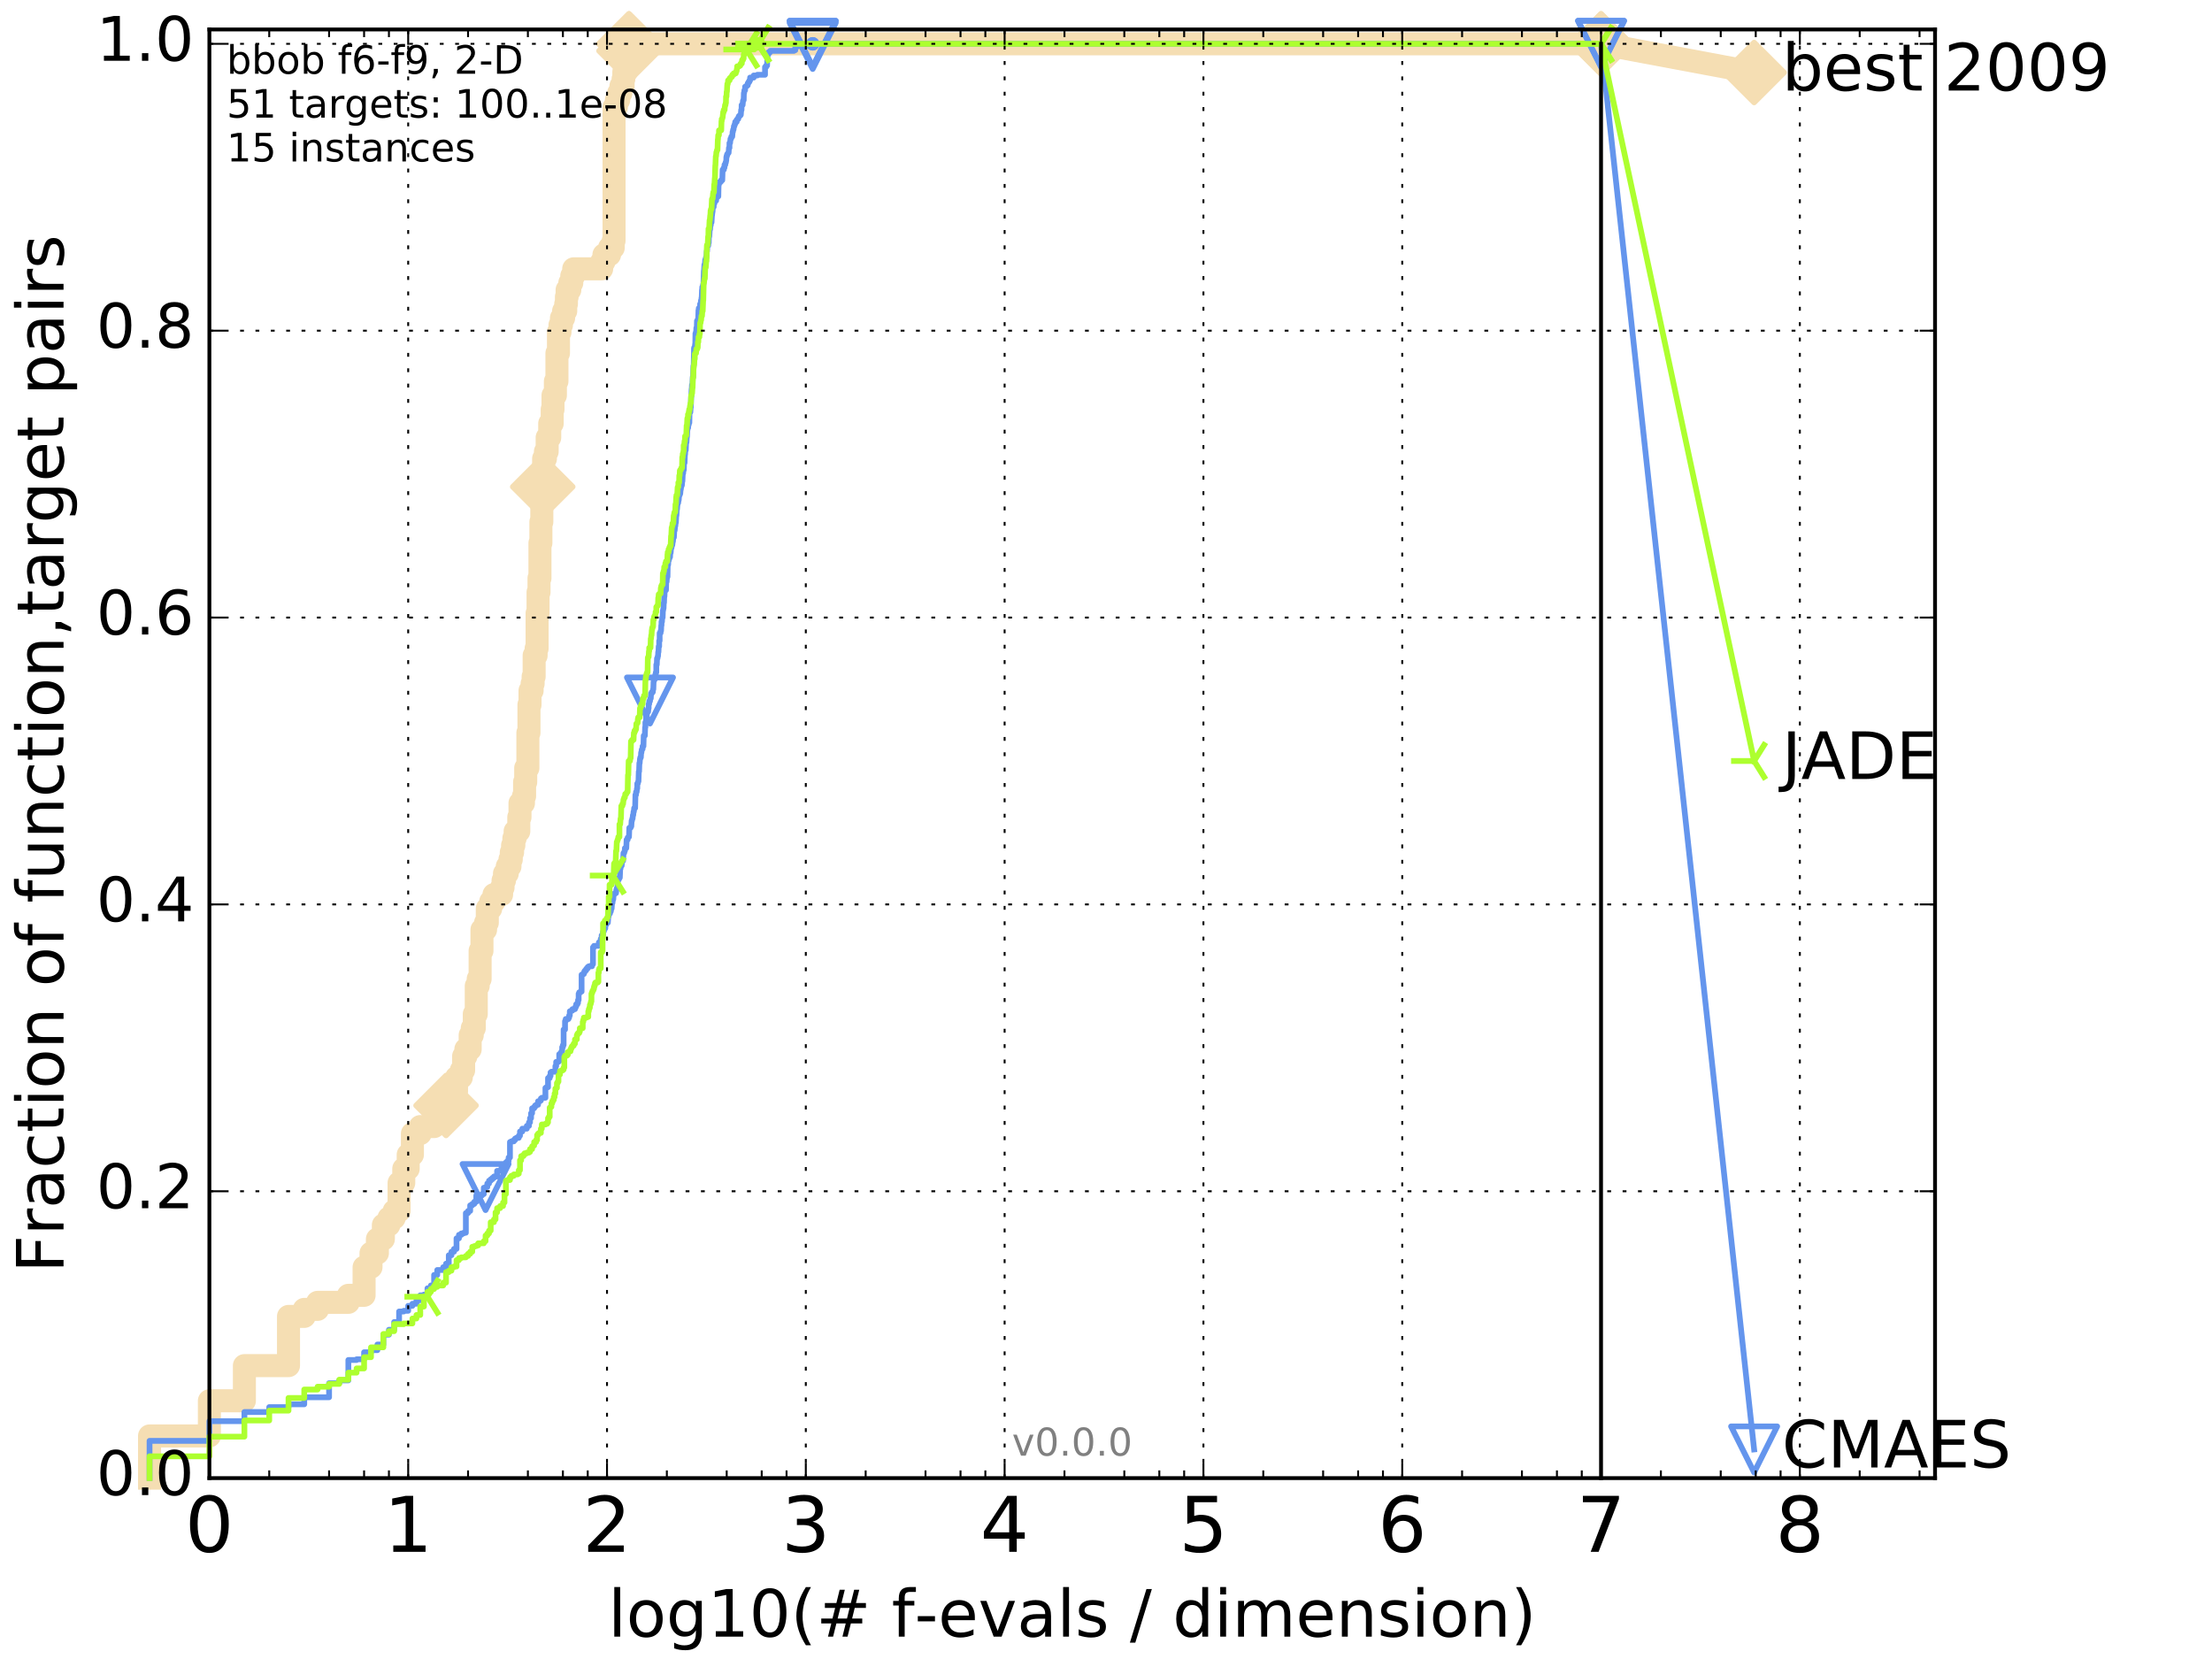 <?xml version="1.0" encoding="utf-8" standalone="no"?>
<!DOCTYPE svg PUBLIC "-//W3C//DTD SVG 1.1//EN"
  "http://www.w3.org/Graphics/SVG/1.1/DTD/svg11.dtd">
<!-- Created with matplotlib (http://matplotlib.org/) -->
<svg height="432pt" version="1.1" viewBox="0 0 576 432" width="576pt" xmlns="http://www.w3.org/2000/svg" xmlns:xlink="http://www.w3.org/1999/xlink">
 <defs>
  <style type="text/css">
*{stroke-linecap:butt;stroke-linejoin:round;stroke-miterlimit:100000;}
  </style>
 </defs>
 <g id="figure_1">
  <g id="patch_1">
   <path d="M 0 432 
L 576 432 
L 576 0 
L 0 0 
z
" style="fill:#ffffff;"/>
  </g>
  <g id="axes_1">
   <g id="patch_2">
    <path d="M 54.525 384.9 
L 503.88 384.9 
L 503.88 7.678 
L 54.525 7.678 
z
" style="fill:#ffffff;"/>
   </g>
   <g id="line2d_1">
    <path d="M 38.941 384.9 
L 38.941 373.915 
L 54.525 373.915 
L 54.525 364.761 
L 63.641 364.761 
L 63.641 355.607 
L 75.126 355.607 
L 75.126 342.791 
L 79.225 342.791 
L 79.225 340.96 
L 82.691 340.96 
L 82.691 339.13 
L 90.71 339.13 
L 90.71 337.299 
L 94.809 337.299 
L 94.809 329.975 
L 96.609 329.975 
L 96.609 326.314 
L 98.275 326.314 
L 98.275 322.652 
L 99.826 322.652 
L 99.826 318.991 
L 101.277 318.991 
L 101.277 317.16 
L 102.64 317.16 
L 102.64 315.329 
L 103.925 315.329 
L 103.925 308.006 
L 105.141 308.006 
L 105.141 304.344 
L 106.294 304.344 
L 106.294 300.682 
L 107.391 300.682 
L 107.391 295.19 
L 109.436 295.19 
L 109.436 293.359 
L 113.041 293.359 
L 113.041 289.697 
L 115.41 289.697 
L 115.41 287.867 
L 116.147 287.867 
L 116.147 286.036 
L 116.861 286.036 
L 116.861 284.205 
L 118.876 284.205 
L 118.876 280.543 
L 120.125 280.543 
L 120.125 278.713 
L 120.725 278.713 
L 120.725 275.051 
L 121.309 275.051 
L 121.309 273.22 
L 122.433 273.22 
L 122.433 269.558 
L 122.975 269.558 
L 122.975 267.728 
L 123.504 267.728 
L 123.504 264.066 
L 124.021 264.066 
L 124.021 256.743 
L 124.526 256.743 
L 124.526 254.912 
L 125.02 254.912 
L 125.02 247.589 
L 125.504 247.589 
L 125.504 242.096 
L 126.441 242.096 
L 126.441 240.265 
L 126.895 240.265 
L 126.895 236.604 
L 127.777 236.604 
L 127.777 234.773 
L 128.625 234.773 
L 128.625 232.942 
L 130.616 232.942 
L 130.616 231.111 
L 130.994 231.111 
L 130.994 229.28 
L 131.366 229.28 
L 131.366 227.45 
L 132.091 227.45 
L 132.091 225.619 
L 132.794 225.619 
L 132.794 223.788 
L 133.137 223.788 
L 133.137 221.957 
L 133.475 221.957 
L 133.475 220.126 
L 133.808 220.126 
L 133.808 218.296 
L 134.136 218.296 
L 134.136 216.465 
L 135.093 216.465 
L 135.093 212.803 
L 135.403 212.803 
L 135.403 209.141 
L 136.309 209.141 
L 136.309 207.311 
L 136.603 207.311 
L 136.603 203.649 
L 136.893 203.649 
L 136.893 199.987 
L 137.462 199.987 
L 137.462 190.833 
L 137.741 190.833 
L 137.741 183.51 
L 138.017 183.51 
L 138.017 179.848 
L 138.559 179.848 
L 138.559 178.018 
L 138.825 178.018 
L 138.825 176.187 
L 139.088 176.187 
L 139.088 170.694 
L 139.605 170.694 
L 139.605 168.863 
L 139.859 168.863 
L 139.859 159.709 
L 140.11 159.709 
L 140.11 154.217 
L 140.359 154.217 
L 140.359 150.555 
L 140.604 150.555 
L 140.604 141.401 
L 140.847 141.401 
L 140.847 135.909 
L 141.088 135.909 
L 141.088 126.755 
L 141.326 126.755 
L 141.326 123.093 
L 141.561 123.093 
L 141.561 119.431 
L 142.025 119.431 
L 142.025 117.601 
L 142.479 117.601 
L 142.479 113.939 
L 143.144 113.939 
L 143.144 110.277 
L 143.789 110.277 
L 143.789 106.616 
L 144 106.616 
L 144 102.954 
L 144.622 102.954 
L 144.622 99.292 
L 145.027 99.292 
L 145.027 91.969 
L 145.425 91.969 
L 145.425 86.477 
L 145.816 86.477 
L 145.816 84.646 
L 146.2 84.646 
L 146.2 82.815 
L 146.765 82.815 
L 146.765 80.984 
L 147.315 80.984 
L 147.315 79.153 
L 147.496 79.153 
L 147.496 77.323 
L 147.675 77.323 
L 147.675 75.492 
L 148.378 75.492 
L 148.378 73.661 
L 148.891 73.661 
L 148.891 71.83 
L 149.392 71.83 
L 149.392 69.999 
L 156.672 69.999 
L 156.672 68.168 
L 157.262 68.168 
L 157.262 66.338 
L 158.728 66.338 
L 158.728 64.507 
L 159.689 64.507 
L 159.689 62.676 
L 159.897 62.676 
L 159.897 27.89 
L 160.51 27.89 
L 160.51 26.06 
L 161.107 26.06 
L 161.107 24.229 
L 161.689 24.229 
L 161.689 22.398 
L 162.256 22.398 
L 162.256 20.567 
L 162.441 20.567 
L 162.441 18.736 
L 163.08 18.736 
L 163.08 16.906 
L 163.348 16.906 
L 163.348 15.075 
L 163.613 15.075 
L 163.613 13.244 
L 163.788 13.244 
L 163.788 11.413 
L 416.908 11.413 
L 416.908 11.413 
" style="fill:none;stroke:#f5deb3;stroke-linecap:square;stroke-width:6.0;"/>
   </g>
   <g id="line2d_2">
    <defs>
     <path d="M -0 7.778 
L 7.778 0 
L 0 -7.778 
L -7.778 -0 
z
" id="m0a245d3d1e" style="stroke:#f5deb3;stroke-linejoin:miter;stroke-width:1.5;"/>
    </defs>
    <g>
     <use style="fill:#f5deb3;stroke:#f5deb3;stroke-linejoin:miter;stroke-width:1.5;" x="116.147" xlink:href="#m0a245d3d1e" y="287.867"/>
     <use style="fill:#f5deb3;stroke:#f5deb3;stroke-linejoin:miter;stroke-width:1.5;" x="141.326" xlink:href="#m0a245d3d1e" y="126.755"/>
     <use style="fill:#f5deb3;stroke:#f5deb3;stroke-linejoin:miter;stroke-width:1.5;" x="163.788" xlink:href="#m0a245d3d1e" y="13.244"/>
     <use style="fill:#f5deb3;stroke:#f5deb3;stroke-linejoin:miter;stroke-width:1.5;" x="163.788" xlink:href="#m0a245d3d1e" y="11.413"/>
     <use style="fill:#f5deb3;stroke:#f5deb3;stroke-linejoin:miter;stroke-width:1.5;" x="163.788" xlink:href="#m0a245d3d1e" y="11.413"/>
     <use style="fill:#f5deb3;stroke:#f5deb3;stroke-linejoin:miter;stroke-width:1.5;" x="416.908" xlink:href="#m0a245d3d1e" y="11.413"/>
    </g>
   </g>
   <g id="line2d_3">
    <path d="M -15527.947 758.387 
" style="fill:none;stroke:#f5deb3;stroke-linecap:square;stroke-width:6.0;"/>
    <g>
     <use style="fill:#f5deb3;stroke:#f5deb3;stroke-linejoin:miter;stroke-width:1.5;" x="-15527.947" xlink:href="#m0a245d3d1e" y="758.387"/>
    </g>
   </g>
   <g id="line2d_4">
    <path d="M 416.908 11.413 
L 456.77 18.883 
" style="fill:none;stroke:#f5deb3;stroke-linecap:square;stroke-width:6.0;"/>
    <g>
     <use style="fill:#f5deb3;stroke:#f5deb3;stroke-linejoin:miter;stroke-width:1.5;" x="416.908" xlink:href="#m0a245d3d1e" y="11.413"/>
     <use style="fill:#f5deb3;stroke:#f5deb3;stroke-linejoin:miter;stroke-width:1.5;" x="456.77" xlink:href="#m0a245d3d1e" y="18.883"/>
    </g>
   </g>
   <g id="line2d_5">
    <defs>
     <path d="M 0 1.5 
C 0.398 1.5 0.779 1.342 1.061 1.061 
C 1.342 0.779 1.5 0.398 1.5 0 
C 1.5 -0.398 1.342 -0.779 1.061 -1.061 
C 0.779 -1.342 0.398 -1.5 0 -1.5 
C -0.398 -1.5 -0.779 -1.342 -1.061 -1.061 
C -1.342 -0.779 -1.5 -0.398 -1.5 0 
C -1.5 0.398 -1.342 0.779 -1.061 1.061 
C -0.779 1.342 -0.398 1.5 0 1.5 
z
" id="m5410aa3146" style="stroke:#f5deb3;stroke-width:0.5;"/>
    </defs>
    <g>
     <use style="fill:#f5deb3;stroke:#f5deb3;stroke-width:0.5;" x="163.788" xlink:href="#m5410aa3146" y="11.413"/>
     <use style="fill:#f5deb3;stroke:#f5deb3;stroke-width:0.5;" x="163.788" xlink:href="#m5410aa3146" y="11.413"/>
    </g>
   </g>
   <g id="line2d_6">
    <defs>
     <path d="M 0 1.5 
C 0.398 1.5 0.779 1.342 1.061 1.061 
C 1.342 0.779 1.5 0.398 1.5 0 
C 1.5 -0.398 1.342 -0.779 1.061 -1.061 
C 0.779 -1.342 0.398 -1.5 0 -1.5 
C -0.398 -1.5 -0.779 -1.342 -1.061 -1.061 
C -1.342 -0.779 -1.5 -0.398 -1.5 0 
C -1.5 0.398 -1.342 0.779 -1.061 1.061 
C -0.779 1.342 -0.398 1.5 0 1.5 
z
" id="mf1eb75ba63" style="stroke:#6495ed;stroke-width:0.5;"/>
    </defs>
    <g>
     <use style="fill:#6495ed;stroke:#6495ed;stroke-width:0.5;" x="211.625" xlink:href="#mf1eb75ba63" y="11.413"/>
     <use style="fill:#6495ed;stroke:#6495ed;stroke-width:0.5;" x="211.625" xlink:href="#mf1eb75ba63" y="11.413"/>
    </g>
   </g>
   <g id="line2d_7">
    <path d="M 38.941 384.9 
L 38.941 375.197 
L 54.525 375.197 
L 54.525 370.07 
L 63.641 370.07 
L 63.641 367.69 
L 70.109 367.69 
L 70.109 366.409 
L 75.126 366.409 
L 75.126 365.676 
L 79.225 365.676 
L 79.225 363.846 
L 85.693 363.846 
L 85.693 360.184 
L 88.341 360.184 
L 88.341 359.452 
L 90.71 359.452 
L 90.71 354.142 
L 92.853 354.142 
L 92.853 353.959 
L 94.809 353.959 
L 94.809 352.128 
L 96.609 352.128 
L 96.609 351.579 
L 98.275 351.579 
L 98.275 350.114 
L 99.826 350.114 
L 99.826 347.551 
L 101.277 347.551 
L 101.277 346.27 
L 102.64 346.27 
L 102.64 344.256 
L 103.925 344.256 
L 103.925 341.51 
L 105.141 341.51 
L 105.141 341.327 
L 106.294 341.327 
L 106.294 340.045 
L 107.391 340.045 
L 107.391 339.496 
L 108.437 339.496 
L 108.437 338.58 
L 109.436 338.58 
L 109.436 337.299 
L 110.393 337.299 
L 110.393 337.116 
L 111.311 337.116 
L 111.311 335.468 
L 112.193 335.468 
L 112.193 334.736 
L 113.041 334.736 
L 113.041 331.989 
L 113.859 331.989 
L 113.859 330.708 
L 115.41 330.708 
L 115.41 329.975 
L 116.147 329.975 
L 116.147 329.06 
L 116.861 329.06 
L 116.861 326.863 
L 117.553 326.863 
L 117.553 325.948 
L 118.224 325.948 
L 118.224 325.215 
L 118.876 325.215 
L 118.876 322.469 
L 119.509 322.469 
L 119.509 321.554 
L 120.125 321.554 
L 120.125 321.188 
L 120.725 321.188 
L 120.725 321.004 
L 121.309 321.004 
L 121.309 315.878 
L 121.878 315.878 
L 121.878 315.329 
L 122.433 315.329 
L 122.433 313.864 
L 122.975 313.864 
L 122.975 313.498 
L 123.504 313.498 
L 123.504 312.949 
L 124.021 312.949 
L 124.021 311.301 
L 125.504 311.301 
L 125.504 310.935 
L 125.977 310.935 
L 125.977 309.287 
L 126.441 309.287 
L 126.441 309.104 
L 126.895 309.104 
L 126.895 308.189 
L 127.34 308.189 
L 127.34 307.456 
L 127.777 307.456 
L 127.777 307.09 
L 128.205 307.09 
L 128.205 306.724 
L 128.625 306.724 
L 128.625 306.358 
L 129.443 306.358 
L 129.443 304.893 
L 130.232 304.893 
L 130.232 304.71 
L 130.616 304.71 
L 130.616 303.612 
L 131.366 303.612 
L 131.366 303.429 
L 131.731 303.429 
L 131.731 302.696 
L 132.091 302.696 
L 132.091 302.33 
L 132.445 302.33 
L 132.445 301.415 
L 132.794 301.415 
L 132.794 297.387 
L 133.137 297.387 
L 133.137 297.204 
L 133.808 297.204 
L 133.808 296.838 
L 134.136 296.838 
L 134.136 296.471 
L 134.46 296.471 
L 134.46 296.288 
L 135.093 296.288 
L 135.093 295.739 
L 135.403 295.739 
L 135.403 294.641 
L 136.011 294.641 
L 136.011 293.908 
L 137.179 293.908 
L 137.179 293.176 
L 137.741 293.176 
L 137.741 292.261 
L 138.017 292.261 
L 138.017 291.162 
L 138.29 291.162 
L 138.29 289.881 
L 138.559 289.881 
L 138.559 288.599 
L 139.088 288.599 
L 139.088 288.233 
L 139.348 288.233 
L 139.348 287.867 
L 139.605 287.867 
L 139.605 287.684 
L 140.11 287.684 
L 140.11 286.768 
L 140.604 286.768 
L 140.604 286.585 
L 140.847 286.585 
L 140.847 286.036 
L 141.088 286.036 
L 141.088 285.853 
L 142.025 285.853 
L 142.025 283.29 
L 142.253 283.29 
L 142.253 283.107 
L 142.703 283.107 
L 142.703 280.726 
L 143.144 280.726 
L 143.144 280.177 
L 143.361 280.177 
L 143.361 279.262 
L 143.576 279.262 
L 143.576 279.079 
L 144.622 279.079 
L 144.622 277.614 
L 144.825 277.614 
L 144.825 276.516 
L 145.425 276.516 
L 145.425 276.332 
L 145.621 276.332 
L 145.621 274.502 
L 146.009 274.502 
L 146.009 274.135 
L 146.2 274.135 
L 146.2 273.769 
L 146.39 273.769 
L 146.39 272.671 
L 146.578 272.671 
L 146.578 272.122 
L 146.765 272.122 
L 146.765 268.094 
L 147.133 268.094 
L 147.133 265.897 
L 147.315 265.897 
L 147.315 265.348 
L 148.029 265.348 
L 148.029 264.981 
L 148.204 264.981 
L 148.204 264.432 
L 148.378 264.432 
L 148.378 263.334 
L 148.721 263.334 
L 148.721 263.151 
L 149.059 263.151 
L 149.059 262.784 
L 149.72 262.784 
L 149.72 262.418 
L 149.883 262.418 
L 149.883 262.052 
L 150.044 262.052 
L 150.044 261.503 
L 150.363 261.503 
L 150.363 261.137 
L 150.521 261.137 
L 150.521 260.404 
L 150.677 260.404 
L 150.677 258.757 
L 150.833 258.757 
L 150.833 258.39 
L 151.141 258.39 
L 151.141 258.207 
L 151.445 258.207 
L 151.445 253.813 
L 151.744 253.813 
L 151.744 253.63 
L 152.04 253.63 
L 152.04 253.264 
L 152.187 253.264 
L 152.187 252.898 
L 152.332 252.898 
L 152.332 252.715 
L 152.621 252.715 
L 152.621 252.349 
L 152.763 252.349 
L 152.763 252.166 
L 153.046 252.166 
L 153.046 251.8 
L 153.325 251.8 
L 153.325 251.616 
L 154.143 251.616 
L 154.143 251.25 
L 154.276 251.25 
L 154.276 251.067 
L 154.409 251.067 
L 154.409 246.673 
L 154.672 246.673 
L 154.672 246.307 
L 155.819 246.307 
L 155.819 245.941 
L 155.943 245.941 
L 155.943 245.392 
L 156.188 245.392 
L 156.188 245.209 
L 156.431 245.209 
L 156.431 244.476 
L 156.672 244.476 
L 156.672 243.561 
L 156.91 243.561 
L 156.91 243.378 
L 157.028 243.378 
L 157.028 242.645 
L 157.145 242.645 
L 157.145 242.462 
L 157.262 242.462 
L 157.262 241.913 
L 157.494 241.913 
L 157.494 241.73 
L 157.609 241.73 
L 157.609 240.815 
L 157.837 240.815 
L 157.837 240.448 
L 158.063 240.448 
L 158.063 240.265 
L 158.287 240.265 
L 158.398 238.618 
L 158.508 238.618 
L 158.508 237.885 
L 158.836 237.885 
L 158.945 237.336 
L 159.053 237.336 
L 159.16 236.604 
L 159.267 236.604 
L 159.373 235.139 
L 159.479 235.139 
L 159.584 234.224 
L 159.689 234.224 
L 159.793 232.759 
L 160.103 232.759 
L 160.103 232.576 
L 160.409 232.576 
L 160.51 231.661 
L 160.611 231.661 
L 160.611 231.294 
L 160.811 231.294 
L 160.811 229.28 
L 161.009 229.28 
L 161.009 228.914 
L 161.205 228.914 
L 161.205 228.548 
L 161.4 228.548 
L 161.497 226.168 
L 161.593 226.168 
L 161.593 225.436 
L 161.879 225.436 
L 161.974 224.337 
L 162.068 224.337 
L 162.068 224.154 
L 162.256 224.154 
L 162.349 222.14 
L 162.534 222.14 
L 162.626 221.591 
L 162.717 221.591 
L 162.717 220.859 
L 163.08 220.859 
L 163.17 218.662 
L 163.437 218.662 
L 163.437 218.112 
L 163.613 218.112 
L 163.613 217.929 
L 163.788 217.929 
L 163.875 215.549 
L 164.22 215.549 
L 164.305 215.183 
L 164.39 215.183 
L 164.475 213.718 
L 164.559 213.718 
L 164.643 213.169 
L 164.727 213.169 
L 164.81 212.254 
L 164.893 212.254 
L 164.976 211.338 
L 165.059 211.338 
L 165.141 210.423 
L 165.386 210.423 
L 165.467 206.944 
L 165.628 206.944 
L 165.628 206.212 
L 165.788 206.212 
L 165.868 205.297 
L 165.947 205.297 
L 165.947 204.015 
L 166.105 204.015 
L 166.183 203.466 
L 166.261 203.466 
L 166.339 200.903 
L 166.417 200.903 
L 166.494 198.706 
L 166.571 198.706 
L 166.648 197.607 
L 166.725 197.607 
L 166.725 197.241 
L 166.877 197.241 
L 166.953 195.96 
L 167.029 195.96 
L 167.104 195.227 
L 167.179 195.227 
L 167.179 195.044 
L 167.328 195.044 
L 167.328 194.312 
L 167.551 194.312 
L 167.624 191.566 
L 167.916 191.566 
L 167.989 189.369 
L 168.061 189.369 
L 168.061 188.087 
L 168.205 188.087 
L 168.276 186.622 
L 168.418 186.622 
L 168.489 185.524 
L 168.56 185.524 
L 168.56 185.341 
L 168.77 185.341 
L 168.84 184.425 
L 168.909 184.425 
L 168.909 183.327 
L 169.048 183.327 
L 169.048 182.595 
L 169.254 182.595 
L 169.322 181.862 
L 169.458 181.862 
L 169.525 180.581 
L 169.727 180.581 
L 169.727 180.215 
L 169.993 180.215 
L 170.059 179.482 
L 170.125 179.482 
L 170.191 177.468 
L 170.256 177.468 
L 170.321 176.919 
L 170.516 176.919 
L 170.581 176.187 
L 170.645 176.187 
L 170.645 175.637 
L 170.773 175.637 
L 170.773 175.088 
L 170.9 175.088 
L 170.9 173.074 
L 171.027 173.074 
L 171.09 171.427 
L 171.216 171.427 
L 171.278 170.877 
L 171.341 170.877 
L 171.403 169.779 
L 171.465 169.779 
L 171.527 168.314 
L 171.65 168.314 
L 171.65 166.85 
L 171.772 166.85 
L 171.772 164.836 
L 172.015 164.836 
L 172.015 164.286 
L 172.136 164.286 
L 172.196 162.822 
L 172.256 162.822 
L 172.256 161.906 
L 172.375 161.906 
L 172.435 160.808 
L 172.553 160.808 
L 172.612 158.977 
L 172.671 158.977 
L 172.729 158.428 
L 172.788 158.428 
L 172.846 156.963 
L 172.904 156.963 
L 172.962 155.315 
L 173.02 155.315 
L 173.078 154.034 
L 173.135 154.034 
L 173.135 153.851 
L 173.25 153.851 
L 173.25 153.668 
L 173.421 153.668 
L 173.478 151.471 
L 173.591 151.471 
L 173.647 150.555 
L 173.703 150.555 
L 173.703 150.189 
L 173.815 150.189 
L 173.871 147.077 
L 173.982 147.077 
L 174.037 145.978 
L 174.147 145.978 
L 174.257 145.429 
L 174.312 145.429 
L 174.312 145.063 
L 174.475 145.063 
L 174.529 143.964 
L 174.637 143.964 
L 174.744 142.683 
L 174.851 142.683 
L 174.957 141.95 
L 175.063 141.95 
L 175.168 141.035 
L 175.221 141.035 
L 175.325 139.937 
L 175.481 139.937 
L 175.585 138.106 
L 175.687 138.106 
L 175.79 137.007 
L 175.841 137.007 
L 175.943 136.092 
L 175.993 136.092 
L 176.094 134.261 
L 176.145 134.261 
L 176.245 132.613 
L 176.295 132.613 
L 176.395 131.332 
L 176.445 131.332 
L 176.445 130.966 
L 176.593 130.966 
L 176.691 130.233 
L 176.74 130.233 
L 176.838 128.952 
L 176.984 128.952 
L 176.984 128.585 
L 177.129 128.585 
L 177.225 127.487 
L 177.273 127.487 
L 177.368 126.755 
L 177.416 126.755 
L 177.416 126.388 
L 177.558 126.388 
L 177.652 125.29 
L 177.699 125.29 
L 177.793 123.276 
L 177.886 123.276 
L 177.979 122.361 
L 178.072 122.361 
L 178.118 120.53 
L 178.256 120.53 
L 178.347 118.333 
L 178.393 118.333 
L 178.438 117.234 
L 178.574 117.234 
L 178.664 115.22 
L 178.754 115.22 
L 178.843 113.756 
L 178.888 113.756 
L 178.977 111.925 
L 179.021 111.925 
L 179.109 111.376 
L 179.197 111.376 
L 179.197 110.643 
L 179.329 110.643 
L 179.372 110.094 
L 179.502 110.094 
L 179.546 107.531 
L 179.632 107.531 
L 179.632 107.348 
L 179.761 107.348 
L 179.846 106.066 
L 179.889 106.066 
L 179.974 103.32 
L 180.016 103.32 
L 180.101 101.306 
L 180.143 101.306 
L 180.185 100.208 
L 180.311 100.208 
L 180.394 98.194 
L 180.477 98.194 
L 180.56 95.265 
L 180.643 95.265 
L 180.725 90.688 
L 180.766 90.688 
L 180.766 90.504 
L 180.929 90.504 
L 181.01 89.589 
L 181.051 89.589 
L 181.091 86.843 
L 181.172 86.843 
L 181.252 86.294 
L 181.292 86.294 
L 181.332 85.378 
L 181.452 85.378 
L 181.491 83.547 
L 181.61 83.547 
L 181.689 83.181 
L 181.806 83.181 
L 181.884 80.801 
L 181.923 80.801 
L 181.962 80.252 
L 182.271 80.252 
L 182.309 79.153 
L 182.461 79.153 
L 182.537 78.238 
L 182.613 78.238 
L 182.688 77.506 
L 182.726 77.506 
L 182.801 75.492 
L 182.838 75.492 
L 182.875 74.759 
L 182.987 74.759 
L 183.098 74.027 
L 183.172 74.027 
L 183.282 70.549 
L 183.318 70.549 
L 183.428 68.901 
L 183.537 68.901 
L 183.645 67.619 
L 183.789 67.619 
L 183.824 67.07 
L 183.931 67.07 
L 184.038 65.422 
L 184.108 65.422 
L 184.179 63.958 
L 184.424 63.958 
L 184.493 63.225 
L 184.563 63.225 
L 184.597 61.578 
L 184.701 61.578 
L 184.804 59.747 
L 184.906 59.747 
L 184.974 58.648 
L 185.076 58.648 
L 185.109 57.916 
L 185.278 57.916 
L 185.378 56.085 
L 185.411 56.085 
L 185.511 55.17 
L 185.544 55.17 
L 185.61 54.071 
L 185.676 54.071 
L 185.676 53.888 
L 185.84 53.888 
L 185.873 52.973 
L 186.035 52.973 
L 186.1 52.24 
L 186.484 52.24 
L 186.484 51.508 
L 186.611 51.508 
L 186.611 51.325 
L 186.831 51.325 
L 186.831 51.142 
L 187.049 51.142 
L 187.111 48.213 
L 187.172 48.213 
L 187.172 47.48 
L 187.569 47.48 
L 187.569 47.297 
L 187.75 47.297 
L 187.75 46.931 
L 188.078 46.931 
L 188.166 44.185 
L 188.488 44.185 
L 188.488 43.635 
L 188.662 43.635 
L 188.662 42.903 
L 188.863 42.903 
L 188.92 42.354 
L 189.005 42.354 
L 189.09 41.805 
L 189.118 41.805 
L 189.147 40.889 
L 189.231 40.889 
L 189.231 40.523 
L 189.343 40.523 
L 189.343 40.157 
L 189.483 40.157 
L 189.593 39.791 
L 189.731 39.791 
L 189.814 38.509 
L 189.95 38.509 
L 189.95 37.228 
L 190.113 37.228 
L 190.221 36.129 
L 190.381 36.129 
L 190.435 35.58 
L 190.673 35.58 
L 190.778 34.298 
L 190.857 34.298 
L 190.909 33.749 
L 191.013 33.749 
L 191.117 32.834 
L 191.246 32.834 
L 191.323 32.284 
L 191.45 32.284 
L 191.45 31.735 
L 191.829 31.735 
L 191.829 31.186 
L 192.004 31.186 
L 192.004 31.003 
L 192.226 31.003 
L 192.226 30.637 
L 192.349 30.637 
L 192.373 30.271 
L 192.544 30.271 
L 192.544 30.087 
L 192.785 30.087 
L 192.785 29.904 
L 192.905 29.904 
L 193 28.623 
L 193.095 28.623 
L 193.118 27.341 
L 193.377 27.341 
L 193.47 26.243 
L 193.54 26.243 
L 193.54 26.06 
L 193.656 26.06 
L 193.702 24.229 
L 193.771 24.229 
L 193.84 23.496 
L 194.022 23.496 
L 194.022 22.581 
L 194.293 22.581 
L 194.293 22.398 
L 194.516 22.398 
L 194.516 22.215 
L 194.715 22.215 
L 194.715 21.666 
L 194.891 21.666 
L 194.934 21.3 
L 195.151 21.3 
L 195.151 20.933 
L 195.324 20.933 
L 195.324 20.201 
L 196.268 20.201 
L 196.268 19.652 
L 197.214 19.652 
L 197.214 19.469 
L 199.211 19.469 
L 199.211 17.455 
L 199.498 17.455 
L 199.498 17.089 
L 199.745 17.089 
L 199.851 14.159 
L 200.095 14.159 
L 200.095 13.61 
L 200.541 13.61 
L 200.541 13.244 
L 206.74 13.244 
L 206.74 13.061 
L 207.098 13.061 
L 207.098 12.145 
L 207.613 12.145 
L 207.613 11.962 
L 211.625 11.962 
L 211.625 11.413 
L 416.908 11.413 
L 416.908 11.413 
" style="fill:none;stroke:#6495ed;stroke-linecap:square;stroke-width:1.5;"/>
   </g>
   <g id="line2d_8">
    <defs>
     <path d="M -0 6 
L 6 -6 
L -6 -6 
z
" id="mfdc6ec905b" style="stroke:#6495ed;stroke-linejoin:miter;stroke-width:1.5;"/>
    </defs>
    <g>
     <use style="fill:none;stroke:#6495ed;stroke-linejoin:miter;stroke-width:1.5;" x="126.441" xlink:href="#mfdc6ec905b" y="309.104"/>
     <use style="fill:none;stroke:#6495ed;stroke-linejoin:miter;stroke-width:1.5;" x="169.254" xlink:href="#mfdc6ec905b" y="182.412"/>
     <use style="fill:none;stroke:#6495ed;stroke-linejoin:miter;stroke-width:1.5;" x="211.625" xlink:href="#mfdc6ec905b" y="11.962"/>
     <use style="fill:none;stroke:#6495ed;stroke-linejoin:miter;stroke-width:1.5;" x="211.625" xlink:href="#mfdc6ec905b" y="11.413"/>
     <use style="fill:none;stroke:#6495ed;stroke-linejoin:miter;stroke-width:1.5;" x="211.625" xlink:href="#mfdc6ec905b" y="11.413"/>
     <use style="fill:none;stroke:#6495ed;stroke-linejoin:miter;stroke-width:1.5;" x="416.908" xlink:href="#mfdc6ec905b" y="11.413"/>
    </g>
   </g>
   <g id="line2d_9">
    <path d="M -15527.947 758.387 
" style="fill:none;stroke:#6495ed;stroke-linecap:square;stroke-width:1.5;"/>
    <g>
     <use style="fill:none;stroke:#6495ed;stroke-linejoin:miter;stroke-width:1.5;" x="-15527.947" xlink:href="#mfdc6ec905b" y="758.387"/>
    </g>
   </g>
   <g id="line2d_10">
    <defs>
     <path d="M 0 1.5 
C 0.398 1.5 0.779 1.342 1.061 1.061 
C 1.342 0.779 1.5 0.398 1.5 0 
C 1.5 -0.398 1.342 -0.779 1.061 -1.061 
C 0.779 -1.342 0.398 -1.5 0 -1.5 
C -0.398 -1.5 -0.779 -1.342 -1.061 -1.061 
C -1.342 -0.779 -1.5 -0.398 -1.5 0 
C -1.5 0.398 -1.342 0.779 -1.061 1.061 
C -0.779 1.342 -0.398 1.5 0 1.5 
z
" id="m59fe448a23" style="stroke:#adff2f;stroke-width:0.5;"/>
    </defs>
    <g>
     <use style="fill:#adff2f;stroke:#adff2f;stroke-width:0.5;" x="197.429" xlink:href="#m59fe448a23" y="11.413"/>
     <use style="fill:#adff2f;stroke:#adff2f;stroke-width:0.5;" x="197.429" xlink:href="#m59fe448a23" y="11.413"/>
    </g>
   </g>
   <g id="line2d_11">
    <path d="M 38.941 384.9 
L 38.941 379.224 
L 54.525 379.224 
L 54.525 374.098 
L 63.641 374.098 
L 63.641 369.887 
L 70.109 369.887 
L 70.109 367.324 
L 75.126 367.324 
L 75.126 364.029 
L 79.225 364.029 
L 79.225 361.832 
L 82.691 361.832 
L 82.691 361.099 
L 85.693 361.099 
L 85.693 360.367 
L 88.341 360.367 
L 88.341 359.269 
L 90.71 359.269 
L 90.71 357.438 
L 92.853 357.438 
L 92.853 356.339 
L 94.809 356.339 
L 94.809 353.41 
L 96.609 353.41 
L 96.609 350.847 
L 99.826 350.847 
L 99.826 347.368 
L 101.277 347.368 
L 101.277 346.636 
L 102.64 346.636 
L 102.64 344.805 
L 105.141 344.805 
L 105.141 344.622 
L 107.391 344.622 
L 107.391 343.34 
L 108.437 343.34 
L 108.437 342.425 
L 109.436 342.425 
L 109.436 340.228 
L 110.393 340.228 
L 110.393 337.665 
L 111.311 337.665 
L 111.311 336.383 
L 112.193 336.383 
L 112.193 335.651 
L 113.041 335.651 
L 113.041 335.102 
L 113.859 335.102 
L 113.859 334.736 
L 115.41 334.736 
L 115.41 334.003 
L 116.147 334.003 
L 116.147 331.257 
L 116.861 331.257 
L 116.861 330.891 
L 117.553 330.891 
L 117.553 329.975 
L 118.224 329.975 
L 118.224 329.792 
L 118.876 329.792 
L 118.876 328.145 
L 119.509 328.145 
L 119.509 327.595 
L 120.125 327.595 
L 120.125 327.412 
L 121.309 327.412 
L 121.309 327.046 
L 121.878 327.046 
L 121.878 326.497 
L 122.433 326.497 
L 122.433 325.948 
L 122.975 325.948 
L 122.975 324.666 
L 123.504 324.666 
L 123.504 324.483 
L 124.021 324.483 
L 124.021 324.3 
L 124.526 324.3 
L 124.526 323.751 
L 125.977 323.751 
L 125.977 323.201 
L 126.441 323.201 
L 126.441 321.737 
L 126.895 321.737 
L 126.895 321.188 
L 127.34 321.188 
L 127.34 320.455 
L 127.777 320.455 
L 127.777 318.258 
L 128.625 318.258 
L 128.625 317.526 
L 129.038 317.526 
L 129.038 315.695 
L 129.443 315.695 
L 129.443 314.597 
L 130.232 314.597 
L 130.232 314.047 
L 130.994 314.047 
L 130.994 313.132 
L 131.366 313.132 
L 131.366 310.935 
L 131.731 310.935 
L 131.731 307.456 
L 132.091 307.456 
L 132.091 307.273 
L 132.794 307.273 
L 132.794 306.541 
L 133.137 306.541 
L 133.137 306.175 
L 133.808 306.175 
L 133.808 305.809 
L 134.779 305.809 
L 134.779 305.626 
L 135.093 305.626 
L 135.093 304.71 
L 135.403 304.71 
L 135.403 302.147 
L 135.709 302.147 
L 135.709 301.049 
L 136.309 301.049 
L 136.309 300.682 
L 136.603 300.682 
L 136.603 300.316 
L 137.179 300.316 
L 137.179 300.133 
L 137.741 300.133 
L 137.741 299.95 
L 138.017 299.95 
L 138.017 299.218 
L 138.559 299.218 
L 138.559 298.485 
L 138.825 298.485 
L 138.825 298.302 
L 139.088 298.302 
L 139.088 297.387 
L 139.605 297.387 
L 139.605 296.838 
L 139.859 296.838 
L 139.859 295.556 
L 140.11 295.556 
L 140.11 295.19 
L 140.359 295.19 
L 140.359 295.007 
L 140.847 295.007 
L 140.847 293.908 
L 141.088 293.908 
L 141.088 292.81 
L 142.025 292.81 
L 142.025 292.627 
L 142.479 292.627 
L 142.479 292.261 
L 142.703 292.261 
L 142.703 291.162 
L 142.924 291.162 
L 142.924 290.796 
L 143.144 290.796 
L 143.144 288.416 
L 143.361 288.416 
L 143.361 288.233 
L 143.576 288.233 
L 143.576 287.317 
L 143.789 287.317 
L 143.789 286.768 
L 144 286.768 
L 144 286.402 
L 144.209 286.402 
L 144.209 285.67 
L 144.417 285.67 
L 144.417 284.754 
L 144.622 284.754 
L 144.622 283.473 
L 144.825 283.473 
L 144.825 283.29 
L 145.027 283.29 
L 145.027 282.008 
L 145.227 282.008 
L 145.227 281.642 
L 145.425 281.642 
L 145.425 279.994 
L 145.621 279.994 
L 145.621 279.811 
L 145.816 279.811 
L 145.816 278.896 
L 146.2 278.896 
L 146.2 278.713 
L 146.578 278.713 
L 146.578 278.529 
L 146.765 278.529 
L 146.765 277.98 
L 146.95 277.98 
L 146.95 275.234 
L 147.133 275.234 
L 147.133 274.868 
L 147.675 274.868 
L 147.675 274.685 
L 147.853 274.685 
L 147.853 273.952 
L 148.204 273.952 
L 148.204 273.769 
L 148.55 273.769 
L 148.55 273.22 
L 148.721 273.22 
L 148.721 272.854 
L 148.891 272.854 
L 148.891 272.488 
L 149.059 272.488 
L 149.059 272.305 
L 149.392 272.305 
L 149.392 271.755 
L 149.72 271.755 
L 149.72 270.657 
L 150.204 270.657 
L 150.204 269.558 
L 150.363 269.558 
L 150.363 269.192 
L 150.521 269.192 
L 150.521 269.009 
L 150.833 269.009 
L 150.833 268.643 
L 150.987 268.643 
L 150.987 267.728 
L 151.744 267.728 
L 151.744 266.08 
L 151.893 266.08 
L 151.893 265.531 
L 152.04 265.531 
L 152.04 264.981 
L 152.763 264.981 
L 152.763 264.798 
L 153.186 264.798 
L 153.186 263.334 
L 153.325 263.334 
L 153.325 262.784 
L 153.464 262.784 
L 153.464 262.418 
L 153.601 262.418 
L 153.601 261.686 
L 153.738 261.686 
L 153.738 261.32 
L 153.874 261.32 
L 153.874 260.771 
L 154.009 260.771 
L 154.009 258.757 
L 154.143 258.757 
L 154.143 258.39 
L 154.276 258.39 
L 154.276 258.024 
L 154.409 258.024 
L 154.409 257.841 
L 154.541 257.841 
L 154.541 257.475 
L 154.672 257.475 
L 154.672 256.926 
L 154.802 256.926 
L 154.802 256.56 
L 154.932 256.56 
L 154.932 256.01 
L 155.061 256.01 
L 155.061 255.827 
L 155.694 255.827 
L 155.694 255.644 
L 155.819 255.644 
L 155.819 253.264 
L 155.943 253.264 
L 155.943 252.532 
L 156.066 252.532 
L 156.066 252.166 
L 156.431 252.166 
L 156.431 247.955 
L 156.791 247.955 
L 156.791 247.589 
L 156.91 247.589 
L 156.91 244.11 
L 157.028 244.11 
L 157.028 240.448 
L 157.378 240.448 
L 157.378 240.082 
L 157.494 240.082 
L 157.494 239.716 
L 157.95 239.716 
L 157.95 239.167 
L 158.063 239.167 
L 158.063 238.984 
L 158.175 238.984 
L 158.175 238.801 
L 158.287 238.801 
L 158.398 235.688 
L 158.508 235.688 
L 158.508 233.491 
L 158.728 233.491 
L 158.728 230.379 
L 159.267 230.379 
L 159.373 228.914 
L 159.479 228.914 
L 159.584 227.999 
L 159.793 227.999 
L 159.897 224.886 
L 160.001 224.886 
L 160.001 224.703 
L 160.308 224.703 
L 160.409 221.591 
L 160.51 221.591 
L 160.611 219.211 
L 160.711 219.211 
L 160.811 218.662 
L 160.91 218.662 
L 161.009 217.929 
L 161.303 217.929 
L 161.303 214.634 
L 161.497 214.634 
L 161.593 213.169 
L 161.689 213.169 
L 161.784 209.874 
L 162.068 209.874 
L 162.068 209.325 
L 162.256 209.325 
L 162.349 208.226 
L 162.441 208.226 
L 162.534 207.677 
L 162.717 207.677 
L 162.809 206.761 
L 163.08 206.761 
L 163.17 206.395 
L 163.259 206.395 
L 163.259 206.212 
L 163.437 206.212 
L 163.525 201.818 
L 163.613 201.818 
L 163.701 198.157 
L 164.048 198.157 
L 164.134 197.424 
L 164.22 197.424 
L 164.305 193.03 
L 164.559 193.03 
L 164.559 192.664 
L 164.976 192.664 
L 165.059 190.833 
L 165.223 190.833 
L 165.223 190.284 
L 165.467 190.284 
L 165.467 189.918 
L 165.628 189.918 
L 165.708 188.453 
L 165.868 188.453 
L 165.868 188.27 
L 166.026 188.27 
L 166.105 187.172 
L 166.183 187.172 
L 166.183 186.805 
L 166.571 186.805 
L 166.648 184.425 
L 166.801 184.425 
L 166.801 183.876 
L 167.029 183.876 
L 167.029 183.327 
L 167.328 183.327 
L 167.403 181.862 
L 167.624 181.862 
L 167.698 181.13 
L 167.989 181.13 
L 168.061 177.102 
L 168.133 177.102 
L 168.205 176.004 
L 168.276 176.004 
L 168.347 175.454 
L 168.418 175.454 
L 168.489 175.088 
L 168.63 175.088 
L 168.7 171.244 
L 168.77 171.244 
L 168.77 171.06 
L 168.909 171.06 
L 168.979 169.596 
L 169.048 169.596 
L 169.048 168.68 
L 169.39 168.68 
L 169.458 166.3 
L 169.525 166.3 
L 169.593 165.385 
L 169.66 165.385 
L 169.727 164.103 
L 169.794 164.103 
L 169.794 163.554 
L 169.927 163.554 
L 169.927 163.188 
L 170.059 163.188 
L 170.125 161.357 
L 170.256 161.357 
L 170.321 160.625 
L 170.386 160.625 
L 170.386 160.442 
L 170.581 160.442 
L 170.645 159.892 
L 170.709 159.892 
L 170.709 159.343 
L 170.9 159.343 
L 170.9 158.062 
L 171.027 158.062 
L 171.027 157.879 
L 171.153 157.879 
L 171.153 157.695 
L 171.341 157.695 
L 171.403 155.682 
L 171.465 155.682 
L 171.527 154.766 
L 171.711 154.766 
L 171.711 154.583 
L 172.015 154.583 
L 172.076 153.118 
L 172.136 153.118 
L 172.196 152.569 
L 172.316 152.569 
L 172.375 152.203 
L 172.553 152.203 
L 172.612 149.274 
L 172.788 149.274 
L 172.788 148.724 
L 172.904 148.724 
L 172.962 147.626 
L 173.25 147.626 
L 173.25 146.711 
L 173.364 146.711 
L 173.421 146.161 
L 173.759 146.161 
L 173.815 144.33 
L 173.871 144.33 
L 173.871 143.781 
L 174.092 143.781 
L 174.092 143.049 
L 174.257 143.049 
L 174.312 142.5 
L 174.475 142.5 
L 174.475 142.134 
L 174.637 142.134 
L 174.744 139.57 
L 174.797 139.57 
L 174.904 137.373 
L 174.957 137.373 
L 175.063 136.824 
L 175.116 136.824 
L 175.116 136.275 
L 175.325 136.275 
L 175.429 134.261 
L 175.481 134.261 
L 175.585 133.529 
L 175.636 133.529 
L 175.636 133.346 
L 175.841 133.346 
L 175.892 131.332 
L 175.993 131.332 
L 176.094 129.318 
L 176.145 129.318 
L 176.145 128.952 
L 176.345 128.952 
L 176.445 126.938 
L 176.494 126.938 
L 176.494 126.755 
L 176.642 126.755 
L 176.642 125.656 
L 176.838 125.656 
L 176.887 123.825 
L 176.984 123.825 
L 177.032 122.544 
L 177.129 122.544 
L 177.129 122.361 
L 177.321 122.361 
L 177.416 121.811 
L 177.605 121.811 
L 177.652 119.065 
L 177.746 119.065 
L 177.793 118.15 
L 177.886 118.15 
L 177.979 117.417 
L 178.025 117.417 
L 178.025 115.953 
L 178.164 115.953 
L 178.256 114.854 
L 178.347 114.854 
L 178.393 113.573 
L 178.574 113.573 
L 178.574 113.39 
L 178.709 113.39 
L 178.798 110.827 
L 178.888 110.827 
L 178.977 108.996 
L 179.021 108.996 
L 179.021 108.813 
L 179.153 108.813 
L 179.153 107.897 
L 179.329 107.897 
L 179.372 107.165 
L 179.459 107.165 
L 179.459 106.616 
L 179.589 106.616 
L 179.675 105.7 
L 179.718 105.7 
L 179.804 104.968 
L 179.889 104.968 
L 179.974 102.954 
L 180.101 102.954 
L 180.143 102.405 
L 180.227 102.405 
L 180.311 100.94 
L 180.353 100.94 
L 180.436 98.377 
L 180.519 98.377 
L 180.602 95.814 
L 180.643 95.814 
L 180.725 94.898 
L 180.766 94.898 
L 180.848 93.434 
L 180.929 93.434 
L 180.929 92.152 
L 181.051 92.152 
L 181.051 91.969 
L 181.252 91.969 
L 181.332 90.871 
L 181.57 90.871 
L 181.649 90.504 
L 181.689 90.504 
L 181.728 89.04 
L 181.845 89.04 
L 181.884 87.758 
L 182.117 87.758 
L 182.117 87.026 
L 182.232 87.026 
L 182.309 84.097 
L 182.423 84.097 
L 182.499 83.364 
L 182.575 83.364 
L 182.65 82.266 
L 182.801 82.266 
L 182.875 80.984 
L 182.987 80.984 
L 183.098 78.238 
L 183.135 78.238 
L 183.245 73.661 
L 183.318 73.661 
L 183.428 72.562 
L 183.537 72.562 
L 183.645 69.633 
L 183.789 69.633 
L 183.896 67.985 
L 183.967 67.985 
L 184.073 63.958 
L 184.108 63.958 
L 184.108 63.774 
L 184.284 63.774 
L 184.389 61.578 
L 184.459 61.578 
L 184.493 59.564 
L 184.666 59.564 
L 184.769 57.367 
L 184.838 57.367 
L 184.94 56.085 
L 184.974 56.085 
L 185.042 54.803 
L 185.143 54.803 
L 185.143 54.437 
L 185.278 54.437 
L 185.378 51.874 
L 185.445 51.874 
L 185.445 51.691 
L 185.577 51.691 
L 185.676 50.41 
L 185.742 50.41 
L 185.742 50.043 
L 185.905 50.043 
L 185.97 48.029 
L 186.035 48.029 
L 186.132 46.382 
L 186.165 46.382 
L 186.261 43.086 
L 186.293 43.086 
L 186.389 40.706 
L 186.453 40.706 
L 186.548 39.608 
L 186.611 39.608 
L 186.706 39.058 
L 186.831 39.058 
L 186.925 36.312 
L 186.956 36.312 
L 187.018 35.214 
L 187.203 35.214 
L 187.234 33.932 
L 187.81 33.932 
L 187.87 31.552 
L 187.929 31.552 
L 187.929 31.003 
L 188.048 31.003 
L 188.137 30.637 
L 188.166 30.637 
L 188.255 29.721 
L 188.284 29.721 
L 188.313 29.172 
L 188.459 29.172 
L 188.459 28.623 
L 188.691 28.623 
L 188.748 27.707 
L 188.806 27.707 
L 188.806 27.341 
L 188.92 27.341 
L 188.977 26.792 
L 189.033 26.792 
L 189.062 25.144 
L 189.175 25.144 
L 189.231 23.863 
L 189.287 23.863 
L 189.371 22.215 
L 189.399 22.215 
L 189.399 21.849 
L 189.51 21.849 
L 189.593 20.933 
L 189.977 20.933 
L 190.005 20.384 
L 190.221 20.384 
L 190.221 20.201 
L 190.355 20.201 
L 190.355 20.018 
L 190.594 20.018 
L 190.7 19.469 
L 191.039 19.469 
L 191.039 19.103 
L 191.603 19.103 
L 191.704 18.553 
L 191.804 18.553 
L 191.904 17.821 
L 191.954 17.821 
L 191.954 17.272 
L 192.495 17.272 
L 192.495 17.089 
L 192.761 17.089 
L 192.761 16.722 
L 192.881 16.722 
L 192.881 16.539 
L 193.166 16.539 
L 193.236 15.624 
L 193.47 15.624 
L 193.47 15.258 
L 193.633 15.258 
L 193.679 14.159 
L 193.84 14.159 
L 193.84 13.244 
L 194.36 13.244 
L 194.36 12.878 
L 196.411 12.878 
L 196.411 12.695 
L 196.615 12.695 
L 196.615 12.512 
L 196.776 12.512 
L 196.856 11.962 
L 197.016 11.962 
L 197.016 11.779 
L 197.429 11.779 
L 197.429 11.413 
L 416.908 11.413 
L 416.908 11.413 
" style="fill:none;stroke:#adff2f;stroke-linecap:square;stroke-width:1.5;"/>
   </g>
   <g id="line2d_12">
    <defs>
     <path d="M 0 0 
L -6 -0 
M 0 0 
L 3 4.8 
M 0 0 
L 3 -4.8 
" id="mdf235539c0" style="stroke:#adff2f;stroke-width:1.5;"/>
    </defs>
    <g>
     <use style="fill:none;stroke:#adff2f;stroke-width:1.5;" x="111.311" xlink:href="#mdf235539c0" y="337.665"/>
     <use style="fill:none;stroke:#adff2f;stroke-width:1.5;" x="159.584" xlink:href="#mdf235539c0" y="227.999"/>
     <use style="fill:none;stroke:#adff2f;stroke-width:1.5;" x="194.36" xlink:href="#mdf235539c0" y="12.878"/>
     <use style="fill:none;stroke:#adff2f;stroke-width:1.5;" x="197.429" xlink:href="#mdf235539c0" y="11.413"/>
     <use style="fill:none;stroke:#adff2f;stroke-width:1.5;" x="197.429" xlink:href="#mdf235539c0" y="11.413"/>
     <use style="fill:none;stroke:#adff2f;stroke-width:1.5;" x="416.908" xlink:href="#mdf235539c0" y="11.413"/>
    </g>
   </g>
   <g id="line2d_13">
    <path d="M -15527.947 758.387 
" style="fill:none;stroke:#adff2f;stroke-linecap:square;stroke-width:1.5;"/>
    <g>
     <use style="fill:none;stroke:#adff2f;stroke-width:1.5;" x="-15527.947" xlink:href="#mdf235539c0" y="758.387"/>
    </g>
   </g>
   <g id="line2d_14">
    <path d="M 416.908 11.413 
L 456.77 377.43 
" style="fill:none;stroke:#6495ed;stroke-linecap:square;stroke-width:1.5;"/>
    <g>
     <use style="fill:none;stroke:#6495ed;stroke-linejoin:miter;stroke-width:1.5;" x="416.908" xlink:href="#mfdc6ec905b" y="11.413"/>
     <use style="fill:none;stroke:#6495ed;stroke-linejoin:miter;stroke-width:1.5;" x="456.77" xlink:href="#mfdc6ec905b" y="377.43"/>
    </g>
   </g>
   <g id="line2d_15">
    <path d="M 416.908 11.413 
L 456.77 198.157 
" style="fill:none;stroke:#adff2f;stroke-linecap:square;stroke-width:1.5;"/>
    <g>
     <use style="fill:none;stroke:#adff2f;stroke-width:1.5;" x="416.908" xlink:href="#mdf235539c0" y="11.413"/>
     <use style="fill:none;stroke:#adff2f;stroke-width:1.5;" x="456.77" xlink:href="#mdf235539c0" y="198.157"/>
    </g>
   </g>
   <g id="line2d_16">
    <path d="M 416.908 384.9 
L 416.908 11.413 
" style="fill:none;stroke:#000000;stroke-linecap:square;"/>
   </g>
   <g id="patch_3">
    <path d="M 54.525 7.678 
L 503.88 7.678 
" style="fill:none;stroke:#000000;stroke-linecap:square;stroke-linejoin:miter;"/>
   </g>
   <g id="patch_4">
    <path d="M 503.88 384.9 
L 503.88 7.678 
" style="fill:none;stroke:#000000;stroke-linecap:square;stroke-linejoin:miter;"/>
   </g>
   <g id="patch_5">
    <path d="M 54.525 384.9 
L 503.88 384.9 
" style="fill:none;stroke:#000000;stroke-linecap:square;stroke-linejoin:miter;"/>
   </g>
   <g id="patch_6">
    <path d="M 54.525 384.9 
L 54.525 7.678 
" style="fill:none;stroke:#000000;stroke-linecap:square;stroke-linejoin:miter;"/>
   </g>
   <g id="matplotlib.axis_1">
    <g id="xtick_1">
     <g id="line2d_17">
      <path clip-path="url(#pfc797e342f)" d="M 54.525 384.9 
L 54.525 7.678 
" style="fill:none;stroke:#000000;stroke-dasharray:1,3;stroke-dashoffset:0.0;stroke-width:0.5;"/>
     </g>
     <g id="line2d_18">
      <defs>
       <path d="M 0 0 
L 0 -4 
" id="mc8dcf2345b" style="stroke:#000000;stroke-width:0.5;"/>
      </defs>
      <g>
       <use style="stroke:#000000;stroke-width:0.5;" x="54.525" xlink:href="#mc8dcf2345b" y="384.9"/>
      </g>
     </g>
     <g id="line2d_19">
      <defs>
       <path d="M 0 0 
L 0 4 
" id="m89978cc86b" style="stroke:#000000;stroke-width:0.5;"/>
      </defs>
      <g>
       <use style="stroke:#000000;stroke-width:0.5;" x="54.525" xlink:href="#m89978cc86b" y="7.678"/>
      </g>
     </g>
     <g id="text_1">
      <!-- 0 -->
      <defs>
       <path d="M 31.781 66.406 
Q 24.172 66.406 20.328 58.906 
Q 16.5 51.422 16.5 36.375 
Q 16.5 21.391 20.328 13.891 
Q 24.172 6.391 31.781 6.391 
Q 39.453 6.391 43.281 13.891 
Q 47.125 21.391 47.125 36.375 
Q 47.125 51.422 43.281 58.906 
Q 39.453 66.406 31.781 66.406 
M 31.781 74.219 
Q 44.047 74.219 50.516 64.516 
Q 56.984 54.828 56.984 36.375 
Q 56.984 17.969 50.516 8.266 
Q 44.047 -1.422 31.781 -1.422 
Q 19.531 -1.422 13.062 8.266 
Q 6.594 17.969 6.594 36.375 
Q 6.594 54.828 13.062 64.516 
Q 19.531 74.219 31.781 74.219 
" id="BitstreamVeraSans-Roman-30"/>
      </defs>
      <g transform="translate(48.163 404.097)scale(0.2 -0.2)">
       <use xlink:href="#BitstreamVeraSans-Roman-30"/>
      </g>
     </g>
    </g>
    <g id="xtick_2">
     <g id="line2d_20">
      <path clip-path="url(#pfc797e342f)" d="M 106.294 384.9 
L 106.294 7.678 
" style="fill:none;stroke:#000000;stroke-dasharray:1,3;stroke-dashoffset:0.0;stroke-width:0.5;"/>
     </g>
     <g id="line2d_21">
      <g>
       <use style="stroke:#000000;stroke-width:0.5;" x="106.294" xlink:href="#mc8dcf2345b" y="384.9"/>
      </g>
     </g>
     <g id="line2d_22">
      <g>
       <use style="stroke:#000000;stroke-width:0.5;" x="106.294" xlink:href="#m89978cc86b" y="7.678"/>
      </g>
     </g>
     <g id="text_2">
      <!-- 1 -->
      <defs>
       <path d="M 12.406 8.297 
L 28.516 8.297 
L 28.516 63.922 
L 10.984 60.406 
L 10.984 69.391 
L 28.422 72.906 
L 38.281 72.906 
L 38.281 8.297 
L 54.391 8.297 
L 54.391 0 
L 12.406 0 
z
" id="BitstreamVeraSans-Roman-31"/>
      </defs>
      <g transform="translate(99.932 404.097)scale(0.2 -0.2)">
       <use xlink:href="#BitstreamVeraSans-Roman-31"/>
      </g>
     </g>
    </g>
    <g id="xtick_3">
     <g id="line2d_23">
      <path clip-path="url(#pfc797e342f)" d="M 158.063 384.9 
L 158.063 7.678 
" style="fill:none;stroke:#000000;stroke-dasharray:1,3;stroke-dashoffset:0.0;stroke-width:0.5;"/>
     </g>
     <g id="line2d_24">
      <g>
       <use style="stroke:#000000;stroke-width:0.5;" x="158.063" xlink:href="#mc8dcf2345b" y="384.9"/>
      </g>
     </g>
     <g id="line2d_25">
      <g>
       <use style="stroke:#000000;stroke-width:0.5;" x="158.063" xlink:href="#m89978cc86b" y="7.678"/>
      </g>
     </g>
     <g id="text_3">
      <!-- 2 -->
      <defs>
       <path d="M 19.188 8.297 
L 53.609 8.297 
L 53.609 0 
L 7.328 0 
L 7.328 8.297 
Q 12.938 14.109 22.625 23.891 
Q 32.328 33.688 34.812 36.531 
Q 39.547 41.844 41.422 45.531 
Q 43.312 49.219 43.312 52.781 
Q 43.312 58.594 39.234 62.25 
Q 35.156 65.922 28.609 65.922 
Q 23.969 65.922 18.812 64.312 
Q 13.672 62.703 7.812 59.422 
L 7.812 69.391 
Q 13.766 71.781 18.938 73 
Q 24.125 74.219 28.422 74.219 
Q 39.75 74.219 46.484 68.547 
Q 53.219 62.891 53.219 53.422 
Q 53.219 48.922 51.531 44.891 
Q 49.859 40.875 45.406 35.406 
Q 44.188 33.984 37.641 27.219 
Q 31.109 20.453 19.188 8.297 
" id="BitstreamVeraSans-Roman-32"/>
      </defs>
      <g transform="translate(151.701 404.097)scale(0.2 -0.2)">
       <use xlink:href="#BitstreamVeraSans-Roman-32"/>
      </g>
     </g>
    </g>
    <g id="xtick_4">
     <g id="line2d_26">
      <path clip-path="url(#pfc797e342f)" d="M 209.832 384.9 
L 209.832 7.678 
" style="fill:none;stroke:#000000;stroke-dasharray:1,3;stroke-dashoffset:0.0;stroke-width:0.5;"/>
     </g>
     <g id="line2d_27">
      <g>
       <use style="stroke:#000000;stroke-width:0.5;" x="209.832" xlink:href="#mc8dcf2345b" y="384.9"/>
      </g>
     </g>
     <g id="line2d_28">
      <g>
       <use style="stroke:#000000;stroke-width:0.5;" x="209.832" xlink:href="#m89978cc86b" y="7.678"/>
      </g>
     </g>
     <g id="text_4">
      <!-- 3 -->
      <defs>
       <path d="M 40.578 39.312 
Q 47.656 37.797 51.625 33 
Q 55.609 28.219 55.609 21.188 
Q 55.609 10.406 48.188 4.484 
Q 40.766 -1.422 27.094 -1.422 
Q 22.516 -1.422 17.656 -0.516 
Q 12.797 0.391 7.625 2.203 
L 7.625 11.719 
Q 11.719 9.328 16.594 8.109 
Q 21.484 6.891 26.812 6.891 
Q 36.078 6.891 40.938 10.547 
Q 45.797 14.203 45.797 21.188 
Q 45.797 27.641 41.281 31.266 
Q 36.766 34.906 28.719 34.906 
L 20.219 34.906 
L 20.219 43.016 
L 29.109 43.016 
Q 36.375 43.016 40.234 45.922 
Q 44.094 48.828 44.094 54.297 
Q 44.094 59.906 40.109 62.906 
Q 36.141 65.922 28.719 65.922 
Q 24.656 65.922 20.016 65.031 
Q 15.375 64.156 9.812 62.312 
L 9.812 71.094 
Q 15.438 72.656 20.344 73.438 
Q 25.25 74.219 29.594 74.219 
Q 40.828 74.219 47.359 69.109 
Q 53.906 64.016 53.906 55.328 
Q 53.906 49.266 50.438 45.094 
Q 46.969 40.922 40.578 39.312 
" id="BitstreamVeraSans-Roman-33"/>
      </defs>
      <g transform="translate(203.47 404.097)scale(0.2 -0.2)">
       <use xlink:href="#BitstreamVeraSans-Roman-33"/>
      </g>
     </g>
    </g>
    <g id="xtick_5">
     <g id="line2d_29">
      <path clip-path="url(#pfc797e342f)" d="M 261.601 384.9 
L 261.601 7.678 
" style="fill:none;stroke:#000000;stroke-dasharray:1,3;stroke-dashoffset:0.0;stroke-width:0.5;"/>
     </g>
     <g id="line2d_30">
      <g>
       <use style="stroke:#000000;stroke-width:0.5;" x="261.601" xlink:href="#mc8dcf2345b" y="384.9"/>
      </g>
     </g>
     <g id="line2d_31">
      <g>
       <use style="stroke:#000000;stroke-width:0.5;" x="261.601" xlink:href="#m89978cc86b" y="7.678"/>
      </g>
     </g>
     <g id="text_5">
      <!-- 4 -->
      <defs>
       <path d="M 37.797 64.312 
L 12.891 25.391 
L 37.797 25.391 
z
M 35.203 72.906 
L 47.609 72.906 
L 47.609 25.391 
L 58.016 25.391 
L 58.016 17.188 
L 47.609 17.188 
L 47.609 0 
L 37.797 0 
L 37.797 17.188 
L 4.891 17.188 
L 4.891 26.703 
z
" id="BitstreamVeraSans-Roman-34"/>
      </defs>
      <g transform="translate(255.239 404.097)scale(0.2 -0.2)">
       <use xlink:href="#BitstreamVeraSans-Roman-34"/>
      </g>
     </g>
    </g>
    <g id="xtick_6">
     <g id="line2d_32">
      <path clip-path="url(#pfc797e342f)" d="M 313.37 384.9 
L 313.37 7.678 
" style="fill:none;stroke:#000000;stroke-dasharray:1,3;stroke-dashoffset:0.0;stroke-width:0.5;"/>
     </g>
     <g id="line2d_33">
      <g>
       <use style="stroke:#000000;stroke-width:0.5;" x="313.37" xlink:href="#mc8dcf2345b" y="384.9"/>
      </g>
     </g>
     <g id="line2d_34">
      <g>
       <use style="stroke:#000000;stroke-width:0.5;" x="313.37" xlink:href="#m89978cc86b" y="7.678"/>
      </g>
     </g>
     <g id="text_6">
      <!-- 5 -->
      <defs>
       <path d="M 10.797 72.906 
L 49.516 72.906 
L 49.516 64.594 
L 19.828 64.594 
L 19.828 46.734 
Q 21.969 47.469 24.109 47.828 
Q 26.266 48.188 28.422 48.188 
Q 40.625 48.188 47.75 41.5 
Q 54.891 34.812 54.891 23.391 
Q 54.891 11.625 47.562 5.094 
Q 40.234 -1.422 26.906 -1.422 
Q 22.312 -1.422 17.547 -0.641 
Q 12.797 0.141 7.719 1.703 
L 7.719 11.625 
Q 12.109 9.234 16.797 8.062 
Q 21.484 6.891 26.703 6.891 
Q 35.156 6.891 40.078 11.328 
Q 45.016 15.766 45.016 23.391 
Q 45.016 31 40.078 35.438 
Q 35.156 39.891 26.703 39.891 
Q 22.75 39.891 18.812 39.016 
Q 14.891 38.141 10.797 36.281 
z
" id="BitstreamVeraSans-Roman-35"/>
      </defs>
      <g transform="translate(307.008 404.097)scale(0.2 -0.2)">
       <use xlink:href="#BitstreamVeraSans-Roman-35"/>
      </g>
     </g>
    </g>
    <g id="xtick_7">
     <g id="line2d_35">
      <path clip-path="url(#pfc797e342f)" d="M 365.139 384.9 
L 365.139 7.678 
" style="fill:none;stroke:#000000;stroke-dasharray:1,3;stroke-dashoffset:0.0;stroke-width:0.5;"/>
     </g>
     <g id="line2d_36">
      <g>
       <use style="stroke:#000000;stroke-width:0.5;" x="365.139" xlink:href="#mc8dcf2345b" y="384.9"/>
      </g>
     </g>
     <g id="line2d_37">
      <g>
       <use style="stroke:#000000;stroke-width:0.5;" x="365.139" xlink:href="#m89978cc86b" y="7.678"/>
      </g>
     </g>
     <g id="text_7">
      <!-- 6 -->
      <defs>
       <path d="M 33.016 40.375 
Q 26.375 40.375 22.484 35.828 
Q 18.609 31.297 18.609 23.391 
Q 18.609 15.531 22.484 10.953 
Q 26.375 6.391 33.016 6.391 
Q 39.656 6.391 43.531 10.953 
Q 47.406 15.531 47.406 23.391 
Q 47.406 31.297 43.531 35.828 
Q 39.656 40.375 33.016 40.375 
M 52.594 71.297 
L 52.594 62.312 
Q 48.875 64.062 45.094 64.984 
Q 41.312 65.922 37.594 65.922 
Q 27.828 65.922 22.672 59.328 
Q 17.531 52.734 16.797 39.406 
Q 19.672 43.656 24.016 45.922 
Q 28.375 48.188 33.594 48.188 
Q 44.578 48.188 50.953 41.516 
Q 57.328 34.859 57.328 23.391 
Q 57.328 12.156 50.688 5.359 
Q 44.047 -1.422 33.016 -1.422 
Q 20.359 -1.422 13.672 8.266 
Q 6.984 17.969 6.984 36.375 
Q 6.984 53.656 15.188 63.938 
Q 23.391 74.219 37.203 74.219 
Q 40.922 74.219 44.703 73.484 
Q 48.484 72.75 52.594 71.297 
" id="BitstreamVeraSans-Roman-36"/>
      </defs>
      <g transform="translate(358.777 404.097)scale(0.2 -0.2)">
       <use xlink:href="#BitstreamVeraSans-Roman-36"/>
      </g>
     </g>
    </g>
    <g id="xtick_8">
     <g id="line2d_38">
      <path clip-path="url(#pfc797e342f)" d="M 416.908 384.9 
L 416.908 7.678 
" style="fill:none;stroke:#000000;stroke-dasharray:1,3;stroke-dashoffset:0.0;stroke-width:0.5;"/>
     </g>
     <g id="line2d_39">
      <g>
       <use style="stroke:#000000;stroke-width:0.5;" x="416.908" xlink:href="#mc8dcf2345b" y="384.9"/>
      </g>
     </g>
     <g id="line2d_40">
      <g>
       <use style="stroke:#000000;stroke-width:0.5;" x="416.908" xlink:href="#m89978cc86b" y="7.678"/>
      </g>
     </g>
     <g id="text_8">
      <!-- 7 -->
      <defs>
       <path d="M 8.203 72.906 
L 55.078 72.906 
L 55.078 68.703 
L 28.609 0 
L 18.312 0 
L 43.219 64.594 
L 8.203 64.594 
z
" id="BitstreamVeraSans-Roman-37"/>
      </defs>
      <g transform="translate(410.546 404.097)scale(0.2 -0.2)">
       <use xlink:href="#BitstreamVeraSans-Roman-37"/>
      </g>
     </g>
    </g>
    <g id="xtick_9">
     <g id="line2d_41">
      <path clip-path="url(#pfc797e342f)" d="M 468.677 384.9 
L 468.677 7.678 
" style="fill:none;stroke:#000000;stroke-dasharray:1,3;stroke-dashoffset:0.0;stroke-width:0.5;"/>
     </g>
     <g id="line2d_42">
      <g>
       <use style="stroke:#000000;stroke-width:0.5;" x="468.677" xlink:href="#mc8dcf2345b" y="384.9"/>
      </g>
     </g>
     <g id="line2d_43">
      <g>
       <use style="stroke:#000000;stroke-width:0.5;" x="468.677" xlink:href="#m89978cc86b" y="7.678"/>
      </g>
     </g>
     <g id="text_9">
      <!-- 8 -->
      <defs>
       <path d="M 31.781 34.625 
Q 24.75 34.625 20.719 30.859 
Q 16.703 27.094 16.703 20.516 
Q 16.703 13.922 20.719 10.156 
Q 24.75 6.391 31.781 6.391 
Q 38.812 6.391 42.859 10.172 
Q 46.922 13.969 46.922 20.516 
Q 46.922 27.094 42.891 30.859 
Q 38.875 34.625 31.781 34.625 
M 21.922 38.812 
Q 15.578 40.375 12.031 44.719 
Q 8.5 49.078 8.5 55.328 
Q 8.5 64.062 14.719 69.141 
Q 20.953 74.219 31.781 74.219 
Q 42.672 74.219 48.875 69.141 
Q 55.078 64.062 55.078 55.328 
Q 55.078 49.078 51.531 44.719 
Q 48 40.375 41.703 38.812 
Q 48.828 37.156 52.797 32.312 
Q 56.781 27.484 56.781 20.516 
Q 56.781 9.906 50.312 4.234 
Q 43.844 -1.422 31.781 -1.422 
Q 19.734 -1.422 13.25 4.234 
Q 6.781 9.906 6.781 20.516 
Q 6.781 27.484 10.781 32.312 
Q 14.797 37.156 21.922 38.812 
M 18.312 54.391 
Q 18.312 48.734 21.844 45.562 
Q 25.391 42.391 31.781 42.391 
Q 38.141 42.391 41.719 45.562 
Q 45.312 48.734 45.312 54.391 
Q 45.312 60.062 41.719 63.234 
Q 38.141 66.406 31.781 66.406 
Q 25.391 66.406 21.844 63.234 
Q 18.312 60.062 18.312 54.391 
" id="BitstreamVeraSans-Roman-38"/>
      </defs>
      <g transform="translate(462.315 404.097)scale(0.2 -0.2)">
       <use xlink:href="#BitstreamVeraSans-Roman-38"/>
      </g>
     </g>
    </g>
    <g id="xtick_10">
     <g id="line2d_44">
      <defs>
       <path d="M 0 0 
L 0 -2 
" id="m9ba3af906f" style="stroke:#000000;stroke-width:0.5;"/>
      </defs>
      <g>
       <use style="stroke:#000000;stroke-width:0.5;" x="70.109" xlink:href="#m9ba3af906f" y="384.9"/>
      </g>
     </g>
     <g id="line2d_45">
      <defs>
       <path d="M 0 0 
L 0 2 
" id="m68c59c40ff" style="stroke:#000000;stroke-width:0.5;"/>
      </defs>
      <g>
       <use style="stroke:#000000;stroke-width:0.5;" x="70.109" xlink:href="#m68c59c40ff" y="7.678"/>
      </g>
     </g>
    </g>
    <g id="xtick_11">
     <g id="line2d_46">
      <g>
       <use style="stroke:#000000;stroke-width:0.5;" x="85.693" xlink:href="#m9ba3af906f" y="384.9"/>
      </g>
     </g>
     <g id="line2d_47">
      <g>
       <use style="stroke:#000000;stroke-width:0.5;" x="85.693" xlink:href="#m68c59c40ff" y="7.678"/>
      </g>
     </g>
    </g>
    <g id="xtick_12">
     <g id="line2d_48">
      <g>
       <use style="stroke:#000000;stroke-width:0.5;" x="94.809" xlink:href="#m9ba3af906f" y="384.9"/>
      </g>
     </g>
     <g id="line2d_49">
      <g>
       <use style="stroke:#000000;stroke-width:0.5;" x="94.809" xlink:href="#m68c59c40ff" y="7.678"/>
      </g>
     </g>
    </g>
    <g id="xtick_13">
     <g id="line2d_50">
      <g>
       <use style="stroke:#000000;stroke-width:0.5;" x="101.277" xlink:href="#m9ba3af906f" y="384.9"/>
      </g>
     </g>
     <g id="line2d_51">
      <g>
       <use style="stroke:#000000;stroke-width:0.5;" x="101.277" xlink:href="#m68c59c40ff" y="7.678"/>
      </g>
     </g>
    </g>
    <g id="xtick_14">
     <g id="line2d_52">
      <g>
       <use style="stroke:#000000;stroke-width:0.5;" x="121.878" xlink:href="#m9ba3af906f" y="384.9"/>
      </g>
     </g>
     <g id="line2d_53">
      <g>
       <use style="stroke:#000000;stroke-width:0.5;" x="121.878" xlink:href="#m68c59c40ff" y="7.678"/>
      </g>
     </g>
    </g>
    <g id="xtick_15">
     <g id="line2d_54">
      <g>
       <use style="stroke:#000000;stroke-width:0.5;" x="137.462" xlink:href="#m9ba3af906f" y="384.9"/>
      </g>
     </g>
     <g id="line2d_55">
      <g>
       <use style="stroke:#000000;stroke-width:0.5;" x="137.462" xlink:href="#m68c59c40ff" y="7.678"/>
      </g>
     </g>
    </g>
    <g id="xtick_16">
     <g id="line2d_56">
      <g>
       <use style="stroke:#000000;stroke-width:0.5;" x="146.578" xlink:href="#m9ba3af906f" y="384.9"/>
      </g>
     </g>
     <g id="line2d_57">
      <g>
       <use style="stroke:#000000;stroke-width:0.5;" x="146.578" xlink:href="#m68c59c40ff" y="7.678"/>
      </g>
     </g>
    </g>
    <g id="xtick_17">
     <g id="line2d_58">
      <g>
       <use style="stroke:#000000;stroke-width:0.5;" x="153.046" xlink:href="#m9ba3af906f" y="384.9"/>
      </g>
     </g>
     <g id="line2d_59">
      <g>
       <use style="stroke:#000000;stroke-width:0.5;" x="153.046" xlink:href="#m68c59c40ff" y="7.678"/>
      </g>
     </g>
    </g>
    <g id="xtick_18">
     <g id="line2d_60">
      <g>
       <use style="stroke:#000000;stroke-width:0.5;" x="173.647" xlink:href="#m9ba3af906f" y="384.9"/>
      </g>
     </g>
     <g id="line2d_61">
      <g>
       <use style="stroke:#000000;stroke-width:0.5;" x="173.647" xlink:href="#m68c59c40ff" y="7.678"/>
      </g>
     </g>
    </g>
    <g id="xtick_19">
     <g id="line2d_62">
      <g>
       <use style="stroke:#000000;stroke-width:0.5;" x="189.231" xlink:href="#m9ba3af906f" y="384.9"/>
      </g>
     </g>
     <g id="line2d_63">
      <g>
       <use style="stroke:#000000;stroke-width:0.5;" x="189.231" xlink:href="#m68c59c40ff" y="7.678"/>
      </g>
     </g>
    </g>
    <g id="xtick_20">
     <g id="line2d_64">
      <g>
       <use style="stroke:#000000;stroke-width:0.5;" x="198.347" xlink:href="#m9ba3af906f" y="384.9"/>
      </g>
     </g>
     <g id="line2d_65">
      <g>
       <use style="stroke:#000000;stroke-width:0.5;" x="198.347" xlink:href="#m68c59c40ff" y="7.678"/>
      </g>
     </g>
    </g>
    <g id="xtick_21">
     <g id="line2d_66">
      <g>
       <use style="stroke:#000000;stroke-width:0.5;" x="204.815" xlink:href="#m9ba3af906f" y="384.9"/>
      </g>
     </g>
     <g id="line2d_67">
      <g>
       <use style="stroke:#000000;stroke-width:0.5;" x="204.815" xlink:href="#m68c59c40ff" y="7.678"/>
      </g>
     </g>
    </g>
    <g id="xtick_22">
     <g id="line2d_68">
      <g>
       <use style="stroke:#000000;stroke-width:0.5;" x="225.416" xlink:href="#m9ba3af906f" y="384.9"/>
      </g>
     </g>
     <g id="line2d_69">
      <g>
       <use style="stroke:#000000;stroke-width:0.5;" x="225.416" xlink:href="#m68c59c40ff" y="7.678"/>
      </g>
     </g>
    </g>
    <g id="xtick_23">
     <g id="line2d_70">
      <g>
       <use style="stroke:#000000;stroke-width:0.5;" x="241" xlink:href="#m9ba3af906f" y="384.9"/>
      </g>
     </g>
     <g id="line2d_71">
      <g>
       <use style="stroke:#000000;stroke-width:0.5;" x="241" xlink:href="#m68c59c40ff" y="7.678"/>
      </g>
     </g>
    </g>
    <g id="xtick_24">
     <g id="line2d_72">
      <g>
       <use style="stroke:#000000;stroke-width:0.5;" x="250.116" xlink:href="#m9ba3af906f" y="384.9"/>
      </g>
     </g>
     <g id="line2d_73">
      <g>
       <use style="stroke:#000000;stroke-width:0.5;" x="250.116" xlink:href="#m68c59c40ff" y="7.678"/>
      </g>
     </g>
    </g>
    <g id="xtick_25">
     <g id="line2d_74">
      <g>
       <use style="stroke:#000000;stroke-width:0.5;" x="256.584" xlink:href="#m9ba3af906f" y="384.9"/>
      </g>
     </g>
     <g id="line2d_75">
      <g>
       <use style="stroke:#000000;stroke-width:0.5;" x="256.584" xlink:href="#m68c59c40ff" y="7.678"/>
      </g>
     </g>
    </g>
    <g id="xtick_26">
     <g id="line2d_76">
      <g>
       <use style="stroke:#000000;stroke-width:0.5;" x="277.185" xlink:href="#m9ba3af906f" y="384.9"/>
      </g>
     </g>
     <g id="line2d_77">
      <g>
       <use style="stroke:#000000;stroke-width:0.5;" x="277.185" xlink:href="#m68c59c40ff" y="7.678"/>
      </g>
     </g>
    </g>
    <g id="xtick_27">
     <g id="line2d_78">
      <g>
       <use style="stroke:#000000;stroke-width:0.5;" x="292.769" xlink:href="#m9ba3af906f" y="384.9"/>
      </g>
     </g>
     <g id="line2d_79">
      <g>
       <use style="stroke:#000000;stroke-width:0.5;" x="292.769" xlink:href="#m68c59c40ff" y="7.678"/>
      </g>
     </g>
    </g>
    <g id="xtick_28">
     <g id="line2d_80">
      <g>
       <use style="stroke:#000000;stroke-width:0.5;" x="301.885" xlink:href="#m9ba3af906f" y="384.9"/>
      </g>
     </g>
     <g id="line2d_81">
      <g>
       <use style="stroke:#000000;stroke-width:0.5;" x="301.885" xlink:href="#m68c59c40ff" y="7.678"/>
      </g>
     </g>
    </g>
    <g id="xtick_29">
     <g id="line2d_82">
      <g>
       <use style="stroke:#000000;stroke-width:0.5;" x="308.353" xlink:href="#m9ba3af906f" y="384.9"/>
      </g>
     </g>
     <g id="line2d_83">
      <g>
       <use style="stroke:#000000;stroke-width:0.5;" x="308.353" xlink:href="#m68c59c40ff" y="7.678"/>
      </g>
     </g>
    </g>
    <g id="xtick_30">
     <g id="line2d_84">
      <g>
       <use style="stroke:#000000;stroke-width:0.5;" x="328.954" xlink:href="#m9ba3af906f" y="384.9"/>
      </g>
     </g>
     <g id="line2d_85">
      <g>
       <use style="stroke:#000000;stroke-width:0.5;" x="328.954" xlink:href="#m68c59c40ff" y="7.678"/>
      </g>
     </g>
    </g>
    <g id="xtick_31">
     <g id="line2d_86">
      <g>
       <use style="stroke:#000000;stroke-width:0.5;" x="344.538" xlink:href="#m9ba3af906f" y="384.9"/>
      </g>
     </g>
     <g id="line2d_87">
      <g>
       <use style="stroke:#000000;stroke-width:0.5;" x="344.538" xlink:href="#m68c59c40ff" y="7.678"/>
      </g>
     </g>
    </g>
    <g id="xtick_32">
     <g id="line2d_88">
      <g>
       <use style="stroke:#000000;stroke-width:0.5;" x="353.654" xlink:href="#m9ba3af906f" y="384.9"/>
      </g>
     </g>
     <g id="line2d_89">
      <g>
       <use style="stroke:#000000;stroke-width:0.5;" x="353.654" xlink:href="#m68c59c40ff" y="7.678"/>
      </g>
     </g>
    </g>
    <g id="xtick_33">
     <g id="line2d_90">
      <g>
       <use style="stroke:#000000;stroke-width:0.5;" x="360.122" xlink:href="#m9ba3af906f" y="384.9"/>
      </g>
     </g>
     <g id="line2d_91">
      <g>
       <use style="stroke:#000000;stroke-width:0.5;" x="360.122" xlink:href="#m68c59c40ff" y="7.678"/>
      </g>
     </g>
    </g>
    <g id="xtick_34">
     <g id="line2d_92">
      <g>
       <use style="stroke:#000000;stroke-width:0.5;" x="380.723" xlink:href="#m9ba3af906f" y="384.9"/>
      </g>
     </g>
     <g id="line2d_93">
      <g>
       <use style="stroke:#000000;stroke-width:0.5;" x="380.723" xlink:href="#m68c59c40ff" y="7.678"/>
      </g>
     </g>
    </g>
    <g id="xtick_35">
     <g id="line2d_94">
      <g>
       <use style="stroke:#000000;stroke-width:0.5;" x="396.307" xlink:href="#m9ba3af906f" y="384.9"/>
      </g>
     </g>
     <g id="line2d_95">
      <g>
       <use style="stroke:#000000;stroke-width:0.5;" x="396.307" xlink:href="#m68c59c40ff" y="7.678"/>
      </g>
     </g>
    </g>
    <g id="xtick_36">
     <g id="line2d_96">
      <g>
       <use style="stroke:#000000;stroke-width:0.5;" x="405.423" xlink:href="#m9ba3af906f" y="384.9"/>
      </g>
     </g>
     <g id="line2d_97">
      <g>
       <use style="stroke:#000000;stroke-width:0.5;" x="405.423" xlink:href="#m68c59c40ff" y="7.678"/>
      </g>
     </g>
    </g>
    <g id="xtick_37">
     <g id="line2d_98">
      <g>
       <use style="stroke:#000000;stroke-width:0.5;" x="411.891" xlink:href="#m9ba3af906f" y="384.9"/>
      </g>
     </g>
     <g id="line2d_99">
      <g>
       <use style="stroke:#000000;stroke-width:0.5;" x="411.891" xlink:href="#m68c59c40ff" y="7.678"/>
      </g>
     </g>
    </g>
    <g id="xtick_38">
     <g id="line2d_100">
      <g>
       <use style="stroke:#000000;stroke-width:0.5;" x="432.492" xlink:href="#m9ba3af906f" y="384.9"/>
      </g>
     </g>
     <g id="line2d_101">
      <g>
       <use style="stroke:#000000;stroke-width:0.5;" x="432.492" xlink:href="#m68c59c40ff" y="7.678"/>
      </g>
     </g>
    </g>
    <g id="xtick_39">
     <g id="line2d_102">
      <g>
       <use style="stroke:#000000;stroke-width:0.5;" x="448.076" xlink:href="#m9ba3af906f" y="384.9"/>
      </g>
     </g>
     <g id="line2d_103">
      <g>
       <use style="stroke:#000000;stroke-width:0.5;" x="448.076" xlink:href="#m68c59c40ff" y="7.678"/>
      </g>
     </g>
    </g>
    <g id="xtick_40">
     <g id="line2d_104">
      <g>
       <use style="stroke:#000000;stroke-width:0.5;" x="457.192" xlink:href="#m9ba3af906f" y="384.9"/>
      </g>
     </g>
     <g id="line2d_105">
      <g>
       <use style="stroke:#000000;stroke-width:0.5;" x="457.192" xlink:href="#m68c59c40ff" y="7.678"/>
      </g>
     </g>
    </g>
    <g id="xtick_41">
     <g id="line2d_106">
      <g>
       <use style="stroke:#000000;stroke-width:0.5;" x="463.66" xlink:href="#m9ba3af906f" y="384.9"/>
      </g>
     </g>
     <g id="line2d_107">
      <g>
       <use style="stroke:#000000;stroke-width:0.5;" x="463.66" xlink:href="#m68c59c40ff" y="7.678"/>
      </g>
     </g>
    </g>
    <g id="xtick_42">
     <g id="line2d_108">
      <g>
       <use style="stroke:#000000;stroke-width:0.5;" x="484.261" xlink:href="#m9ba3af906f" y="384.9"/>
      </g>
     </g>
     <g id="line2d_109">
      <g>
       <use style="stroke:#000000;stroke-width:0.5;" x="484.261" xlink:href="#m68c59c40ff" y="7.678"/>
      </g>
     </g>
    </g>
    <g id="xtick_43">
     <g id="line2d_110">
      <g>
       <use style="stroke:#000000;stroke-width:0.5;" x="499.845" xlink:href="#m9ba3af906f" y="384.9"/>
      </g>
     </g>
     <g id="line2d_111">
      <g>
       <use style="stroke:#000000;stroke-width:0.5;" x="499.845" xlink:href="#m68c59c40ff" y="7.678"/>
      </g>
     </g>
    </g>
    <g id="text_10">
     <!-- log10(# f-evals / dimension) -->
     <defs>
      <path id="BitstreamVeraSans-Roman-20"/>
      <path d="M 51.125 44 
L 36.922 44 
L 32.812 27.688 
L 47.125 27.688 
z
M 43.797 71.781 
L 38.719 51.516 
L 52.984 51.516 
L 58.109 71.781 
L 65.922 71.781 
L 60.891 51.516 
L 76.125 51.516 
L 76.125 44 
L 58.984 44 
L 54.984 27.688 
L 70.516 27.688 
L 70.516 20.219 
L 53.078 20.219 
L 48 0 
L 40.188 0 
L 45.219 20.219 
L 30.906 20.219 
L 25.875 0 
L 18.016 0 
L 23.094 20.219 
L 7.719 20.219 
L 7.719 27.688 
L 24.906 27.688 
L 29 44 
L 13.281 44 
L 13.281 51.516 
L 30.906 51.516 
L 35.891 71.781 
z
" id="BitstreamVeraSans-Roman-23"/>
      <path d="M 52 44.188 
Q 55.375 50.25 60.062 53.125 
Q 64.75 56 71.094 56 
Q 79.641 56 84.281 50.016 
Q 88.922 44.047 88.922 33.016 
L 88.922 0 
L 79.891 0 
L 79.891 32.719 
Q 79.891 40.578 77.094 44.375 
Q 74.312 48.188 68.609 48.188 
Q 61.625 48.188 57.562 43.547 
Q 53.516 38.922 53.516 30.906 
L 53.516 0 
L 44.484 0 
L 44.484 32.719 
Q 44.484 40.625 41.703 44.406 
Q 38.922 48.188 33.109 48.188 
Q 26.219 48.188 22.156 43.531 
Q 18.109 38.875 18.109 30.906 
L 18.109 0 
L 9.078 0 
L 9.078 54.688 
L 18.109 54.688 
L 18.109 46.188 
Q 21.188 51.219 25.484 53.609 
Q 29.781 56 35.688 56 
Q 41.656 56 45.828 52.969 
Q 50 49.953 52 44.188 
" id="BitstreamVeraSans-Roman-6d"/>
      <path d="M 54.891 33.016 
L 54.891 0 
L 45.906 0 
L 45.906 32.719 
Q 45.906 40.484 42.875 44.328 
Q 39.844 48.188 33.797 48.188 
Q 26.516 48.188 22.312 43.547 
Q 18.109 38.922 18.109 30.906 
L 18.109 0 
L 9.078 0 
L 9.078 54.688 
L 18.109 54.688 
L 18.109 46.188 
Q 21.344 51.125 25.703 53.562 
Q 30.078 56 35.797 56 
Q 45.219 56 50.047 50.172 
Q 54.891 44.344 54.891 33.016 
" id="BitstreamVeraSans-Roman-6e"/>
      <path d="M 31 75.875 
Q 24.469 64.656 21.281 53.656 
Q 18.109 42.672 18.109 31.391 
Q 18.109 20.125 21.312 9.062 
Q 24.516 -2 31 -13.188 
L 23.188 -13.188 
Q 15.875 -1.703 12.234 9.375 
Q 8.594 20.453 8.594 31.391 
Q 8.594 42.281 12.203 53.312 
Q 15.828 64.359 23.188 75.875 
z
" id="BitstreamVeraSans-Roman-28"/>
      <path d="M 30.609 48.391 
Q 23.391 48.391 19.188 42.75 
Q 14.984 37.109 14.984 27.297 
Q 14.984 17.484 19.156 11.844 
Q 23.344 6.203 30.609 6.203 
Q 37.797 6.203 41.984 11.859 
Q 46.188 17.531 46.188 27.297 
Q 46.188 37.016 41.984 42.703 
Q 37.797 48.391 30.609 48.391 
M 30.609 56 
Q 42.328 56 49.016 48.375 
Q 55.719 40.766 55.719 27.297 
Q 55.719 13.875 49.016 6.219 
Q 42.328 -1.422 30.609 -1.422 
Q 18.844 -1.422 12.172 6.219 
Q 5.516 13.875 5.516 27.297 
Q 5.516 40.766 12.172 48.375 
Q 18.844 56 30.609 56 
" id="BitstreamVeraSans-Roman-6f"/>
      <path d="M 9.422 75.984 
L 18.406 75.984 
L 18.406 0 
L 9.422 0 
z
" id="BitstreamVeraSans-Roman-6c"/>
      <path d="M 2.984 54.688 
L 12.5 54.688 
L 29.594 8.797 
L 46.688 54.688 
L 56.203 54.688 
L 35.688 0 
L 23.484 0 
z
" id="BitstreamVeraSans-Roman-76"/>
      <path d="M 9.422 54.688 
L 18.406 54.688 
L 18.406 0 
L 9.422 0 
z
M 9.422 75.984 
L 18.406 75.984 
L 18.406 64.594 
L 9.422 64.594 
z
" id="BitstreamVeraSans-Roman-69"/>
      <path d="M 4.891 31.391 
L 31.203 31.391 
L 31.203 23.391 
L 4.891 23.391 
z
" id="BitstreamVeraSans-Roman-2d"/>
      <path d="M 25.391 72.906 
L 33.688 72.906 
L 8.297 -9.281 
L 0 -9.281 
z
" id="BitstreamVeraSans-Roman-2f"/>
      <path d="M 56.203 29.594 
L 56.203 25.203 
L 14.891 25.203 
Q 15.484 15.922 20.484 11.062 
Q 25.484 6.203 34.422 6.203 
Q 39.594 6.203 44.453 7.469 
Q 49.312 8.734 54.109 11.281 
L 54.109 2.781 
Q 49.266 0.734 44.188 -0.344 
Q 39.109 -1.422 33.891 -1.422 
Q 20.797 -1.422 13.156 6.188 
Q 5.516 13.812 5.516 26.812 
Q 5.516 40.234 12.766 48.109 
Q 20.016 56 32.328 56 
Q 43.359 56 49.781 48.891 
Q 56.203 41.797 56.203 29.594 
M 47.219 32.234 
Q 47.125 39.594 43.094 43.984 
Q 39.062 48.391 32.422 48.391 
Q 24.906 48.391 20.391 44.141 
Q 15.875 39.891 15.188 32.172 
z
" id="BitstreamVeraSans-Roman-65"/>
      <path d="M 45.406 46.391 
L 45.406 75.984 
L 54.391 75.984 
L 54.391 0 
L 45.406 0 
L 45.406 8.203 
Q 42.578 3.328 38.25 0.953 
Q 33.938 -1.422 27.875 -1.422 
Q 17.969 -1.422 11.734 6.484 
Q 5.516 14.406 5.516 27.297 
Q 5.516 40.188 11.734 48.094 
Q 17.969 56 27.875 56 
Q 33.938 56 38.25 53.625 
Q 42.578 51.266 45.406 46.391 
M 14.797 27.297 
Q 14.797 17.391 18.875 11.75 
Q 22.953 6.109 30.078 6.109 
Q 37.203 6.109 41.297 11.75 
Q 45.406 17.391 45.406 27.297 
Q 45.406 37.203 41.297 42.844 
Q 37.203 48.484 30.078 48.484 
Q 22.953 48.484 18.875 42.844 
Q 14.797 37.203 14.797 27.297 
" id="BitstreamVeraSans-Roman-64"/>
      <path d="M 45.406 27.984 
Q 45.406 37.75 41.375 43.109 
Q 37.359 48.484 30.078 48.484 
Q 22.859 48.484 18.828 43.109 
Q 14.797 37.75 14.797 27.984 
Q 14.797 18.266 18.828 12.891 
Q 22.859 7.516 30.078 7.516 
Q 37.359 7.516 41.375 12.891 
Q 45.406 18.266 45.406 27.984 
M 54.391 6.781 
Q 54.391 -7.172 48.188 -13.984 
Q 42 -20.797 29.203 -20.797 
Q 24.469 -20.797 20.266 -20.094 
Q 16.062 -19.391 12.109 -17.922 
L 12.109 -9.188 
Q 16.062 -11.328 19.922 -12.344 
Q 23.781 -13.375 27.781 -13.375 
Q 36.625 -13.375 41.016 -8.766 
Q 45.406 -4.156 45.406 5.172 
L 45.406 9.625 
Q 42.625 4.781 38.281 2.391 
Q 33.938 0 27.875 0 
Q 17.828 0 11.672 7.656 
Q 5.516 15.328 5.516 27.984 
Q 5.516 40.672 11.672 48.328 
Q 17.828 56 27.875 56 
Q 33.938 56 38.281 53.609 
Q 42.625 51.219 45.406 46.391 
L 45.406 54.688 
L 54.391 54.688 
z
" id="BitstreamVeraSans-Roman-67"/>
      <path d="M 37.109 75.984 
L 37.109 68.5 
L 28.516 68.5 
Q 23.688 68.5 21.797 66.547 
Q 19.922 64.594 19.922 59.516 
L 19.922 54.688 
L 34.719 54.688 
L 34.719 47.703 
L 19.922 47.703 
L 19.922 0 
L 10.891 0 
L 10.891 47.703 
L 2.297 47.703 
L 2.297 54.688 
L 10.891 54.688 
L 10.891 58.5 
Q 10.891 67.625 15.141 71.797 
Q 19.391 75.984 28.609 75.984 
z
" id="BitstreamVeraSans-Roman-66"/>
      <path d="M 34.281 27.484 
Q 23.391 27.484 19.188 25 
Q 14.984 22.516 14.984 16.5 
Q 14.984 11.719 18.141 8.906 
Q 21.297 6.109 26.703 6.109 
Q 34.188 6.109 38.703 11.406 
Q 43.219 16.703 43.219 25.484 
L 43.219 27.484 
z
M 52.203 31.203 
L 52.203 0 
L 43.219 0 
L 43.219 8.297 
Q 40.141 3.328 35.547 0.953 
Q 30.953 -1.422 24.312 -1.422 
Q 15.922 -1.422 10.953 3.297 
Q 6 8.016 6 15.922 
Q 6 25.141 12.172 29.828 
Q 18.359 34.516 30.609 34.516 
L 43.219 34.516 
L 43.219 35.406 
Q 43.219 41.609 39.141 45 
Q 35.062 48.391 27.688 48.391 
Q 23 48.391 18.547 47.266 
Q 14.109 46.141 10.016 43.891 
L 10.016 52.203 
Q 14.938 54.109 19.578 55.047 
Q 24.219 56 28.609 56 
Q 40.484 56 46.344 49.844 
Q 52.203 43.703 52.203 31.203 
" id="BitstreamVeraSans-Roman-61"/>
      <path d="M 44.281 53.078 
L 44.281 44.578 
Q 40.484 46.531 36.375 47.5 
Q 32.281 48.484 27.875 48.484 
Q 21.188 48.484 17.844 46.438 
Q 14.5 44.391 14.5 40.281 
Q 14.5 37.156 16.891 35.375 
Q 19.281 33.594 26.516 31.984 
L 29.594 31.297 
Q 39.156 29.25 43.188 25.516 
Q 47.219 21.781 47.219 15.094 
Q 47.219 7.469 41.188 3.016 
Q 35.156 -1.422 24.609 -1.422 
Q 20.219 -1.422 15.453 -0.562 
Q 10.688 0.297 5.422 2 
L 5.422 11.281 
Q 10.406 8.688 15.234 7.391 
Q 20.062 6.109 24.812 6.109 
Q 31.156 6.109 34.562 8.281 
Q 37.984 10.453 37.984 14.406 
Q 37.984 18.062 35.516 20.016 
Q 33.062 21.969 24.703 23.781 
L 21.578 24.516 
Q 13.234 26.266 9.516 29.906 
Q 5.812 33.547 5.812 39.891 
Q 5.812 47.609 11.281 51.797 
Q 16.75 56 26.812 56 
Q 31.781 56 36.172 55.266 
Q 40.578 54.547 44.281 53.078 
" id="BitstreamVeraSans-Roman-73"/>
      <path d="M 8.016 75.875 
L 15.828 75.875 
Q 23.141 64.359 26.781 53.312 
Q 30.422 42.281 30.422 31.391 
Q 30.422 20.453 26.781 9.375 
Q 23.141 -1.703 15.828 -13.188 
L 8.016 -13.188 
Q 14.5 -2 17.703 9.062 
Q 20.906 20.125 20.906 31.391 
Q 20.906 42.672 17.703 53.656 
Q 14.5 64.656 8.016 75.875 
" id="BitstreamVeraSans-Roman-29"/>
     </defs>
     <g transform="translate(158.362 426.174)scale(0.17 -0.17)">
      <use xlink:href="#BitstreamVeraSans-Roman-6c"/>
      <use x="27.783" xlink:href="#BitstreamVeraSans-Roman-6f"/>
      <use x="88.965" xlink:href="#BitstreamVeraSans-Roman-67"/>
      <use x="152.441" xlink:href="#BitstreamVeraSans-Roman-31"/>
      <use x="216.064" xlink:href="#BitstreamVeraSans-Roman-30"/>
      <use x="279.688" xlink:href="#BitstreamVeraSans-Roman-28"/>
      <use x="318.701" xlink:href="#BitstreamVeraSans-Roman-23"/>
      <use x="402.49" xlink:href="#BitstreamVeraSans-Roman-20"/>
      <use x="434.277" xlink:href="#BitstreamVeraSans-Roman-66"/>
      <use x="469.404" xlink:href="#BitstreamVeraSans-Roman-2d"/>
      <use x="505.488" xlink:href="#BitstreamVeraSans-Roman-65"/>
      <use x="567.012" xlink:href="#BitstreamVeraSans-Roman-76"/>
      <use x="626.191" xlink:href="#BitstreamVeraSans-Roman-61"/>
      <use x="687.471" xlink:href="#BitstreamVeraSans-Roman-6c"/>
      <use x="715.254" xlink:href="#BitstreamVeraSans-Roman-73"/>
      <use x="767.354" xlink:href="#BitstreamVeraSans-Roman-20"/>
      <use x="799.141" xlink:href="#BitstreamVeraSans-Roman-2f"/>
      <use x="832.832" xlink:href="#BitstreamVeraSans-Roman-20"/>
      <use x="864.619" xlink:href="#BitstreamVeraSans-Roman-64"/>
      <use x="928.096" xlink:href="#BitstreamVeraSans-Roman-69"/>
      <use x="955.879" xlink:href="#BitstreamVeraSans-Roman-6d"/>
      <use x="1053.291" xlink:href="#BitstreamVeraSans-Roman-65"/>
      <use x="1114.814" xlink:href="#BitstreamVeraSans-Roman-6e"/>
      <use x="1178.193" xlink:href="#BitstreamVeraSans-Roman-73"/>
      <use x="1230.293" xlink:href="#BitstreamVeraSans-Roman-69"/>
      <use x="1258.076" xlink:href="#BitstreamVeraSans-Roman-6f"/>
      <use x="1319.258" xlink:href="#BitstreamVeraSans-Roman-6e"/>
      <use x="1382.637" xlink:href="#BitstreamVeraSans-Roman-29"/>
     </g>
    </g>
   </g>
   <g id="matplotlib.axis_2">
    <g id="ytick_1">
     <g id="line2d_112">
      <path clip-path="url(#pfc797e342f)" d="M 54.525 384.9 
L 503.88 384.9 
" style="fill:none;stroke:#000000;stroke-dasharray:1,3;stroke-dashoffset:0.0;stroke-width:0.5;"/>
     </g>
     <g id="line2d_113">
      <defs>
       <path d="M 0 0 
L 4 0 
" id="mac7a410f29" style="stroke:#000000;stroke-width:0.5;"/>
      </defs>
      <g>
       <use style="stroke:#000000;stroke-width:0.5;" x="54.525" xlink:href="#mac7a410f29" y="384.9"/>
      </g>
     </g>
     <g id="line2d_114">
      <defs>
       <path d="M 0 0 
L -4 0 
" id="mc16b374caa" style="stroke:#000000;stroke-width:0.5;"/>
      </defs>
      <g>
       <use style="stroke:#000000;stroke-width:0.5;" x="503.88" xlink:href="#mc16b374caa" y="384.9"/>
      </g>
     </g>
     <g id="text_11">
      <!-- 0.0 -->
      <defs>
       <path d="M 10.688 12.406 
L 21 12.406 
L 21 0 
L 10.688 0 
z
" id="BitstreamVeraSans-Roman-2e"/>
      </defs>
      <g transform="translate(25.08 389.315)scale(0.16 -0.16)">
       <use xlink:href="#BitstreamVeraSans-Roman-30"/>
       <use x="63.623" xlink:href="#BitstreamVeraSans-Roman-2e"/>
       <use x="95.41" xlink:href="#BitstreamVeraSans-Roman-30"/>
      </g>
     </g>
    </g>
    <g id="ytick_2">
     <g id="line2d_115">
      <path clip-path="url(#pfc797e342f)" d="M 54.525 310.203 
L 503.88 310.203 
" style="fill:none;stroke:#000000;stroke-dasharray:1,3;stroke-dashoffset:0.0;stroke-width:0.5;"/>
     </g>
     <g id="line2d_116">
      <g>
       <use style="stroke:#000000;stroke-width:0.5;" x="54.525" xlink:href="#mac7a410f29" y="310.203"/>
      </g>
     </g>
     <g id="line2d_117">
      <g>
       <use style="stroke:#000000;stroke-width:0.5;" x="503.88" xlink:href="#mc16b374caa" y="310.203"/>
      </g>
     </g>
     <g id="text_12">
      <!-- 0.2 -->
      <g transform="translate(25.08 314.618)scale(0.16 -0.16)">
       <use xlink:href="#BitstreamVeraSans-Roman-30"/>
       <use x="63.623" xlink:href="#BitstreamVeraSans-Roman-2e"/>
       <use x="95.41" xlink:href="#BitstreamVeraSans-Roman-32"/>
      </g>
     </g>
    </g>
    <g id="ytick_3">
     <g id="line2d_118">
      <path clip-path="url(#pfc797e342f)" d="M 54.525 235.505 
L 503.88 235.505 
" style="fill:none;stroke:#000000;stroke-dasharray:1,3;stroke-dashoffset:0.0;stroke-width:0.5;"/>
     </g>
     <g id="line2d_119">
      <g>
       <use style="stroke:#000000;stroke-width:0.5;" x="54.525" xlink:href="#mac7a410f29" y="235.505"/>
      </g>
     </g>
     <g id="line2d_120">
      <g>
       <use style="stroke:#000000;stroke-width:0.5;" x="503.88" xlink:href="#mc16b374caa" y="235.505"/>
      </g>
     </g>
     <g id="text_13">
      <!-- 0.4 -->
      <g transform="translate(25.08 239.92)scale(0.16 -0.16)">
       <use xlink:href="#BitstreamVeraSans-Roman-30"/>
       <use x="63.623" xlink:href="#BitstreamVeraSans-Roman-2e"/>
       <use x="95.41" xlink:href="#BitstreamVeraSans-Roman-34"/>
      </g>
     </g>
    </g>
    <g id="ytick_4">
     <g id="line2d_121">
      <path clip-path="url(#pfc797e342f)" d="M 54.525 160.808 
L 503.88 160.808 
" style="fill:none;stroke:#000000;stroke-dasharray:1,3;stroke-dashoffset:0.0;stroke-width:0.5;"/>
     </g>
     <g id="line2d_122">
      <g>
       <use style="stroke:#000000;stroke-width:0.5;" x="54.525" xlink:href="#mac7a410f29" y="160.808"/>
      </g>
     </g>
     <g id="line2d_123">
      <g>
       <use style="stroke:#000000;stroke-width:0.5;" x="503.88" xlink:href="#mc16b374caa" y="160.808"/>
      </g>
     </g>
     <g id="text_14">
      <!-- 0.6 -->
      <g transform="translate(25.08 165.223)scale(0.16 -0.16)">
       <use xlink:href="#BitstreamVeraSans-Roman-30"/>
       <use x="63.623" xlink:href="#BitstreamVeraSans-Roman-2e"/>
       <use x="95.41" xlink:href="#BitstreamVeraSans-Roman-36"/>
      </g>
     </g>
    </g>
    <g id="ytick_5">
     <g id="line2d_124">
      <path clip-path="url(#pfc797e342f)" d="M 54.525 86.11 
L 503.88 86.11 
" style="fill:none;stroke:#000000;stroke-dasharray:1,3;stroke-dashoffset:0.0;stroke-width:0.5;"/>
     </g>
     <g id="line2d_125">
      <g>
       <use style="stroke:#000000;stroke-width:0.5;" x="54.525" xlink:href="#mac7a410f29" y="86.11"/>
      </g>
     </g>
     <g id="line2d_126">
      <g>
       <use style="stroke:#000000;stroke-width:0.5;" x="503.88" xlink:href="#mc16b374caa" y="86.11"/>
      </g>
     </g>
     <g id="text_15">
      <!-- 0.8 -->
      <g transform="translate(25.08 90.525)scale(0.16 -0.16)">
       <use xlink:href="#BitstreamVeraSans-Roman-30"/>
       <use x="63.623" xlink:href="#BitstreamVeraSans-Roman-2e"/>
       <use x="95.41" xlink:href="#BitstreamVeraSans-Roman-38"/>
      </g>
     </g>
    </g>
    <g id="ytick_6">
     <g id="line2d_127">
      <path clip-path="url(#pfc797e342f)" d="M 54.525 11.413 
L 503.88 11.413 
" style="fill:none;stroke:#000000;stroke-dasharray:1,3;stroke-dashoffset:0.0;stroke-width:0.5;"/>
     </g>
     <g id="line2d_128">
      <g>
       <use style="stroke:#000000;stroke-width:0.5;" x="54.525" xlink:href="#mac7a410f29" y="11.413"/>
      </g>
     </g>
     <g id="line2d_129">
      <g>
       <use style="stroke:#000000;stroke-width:0.5;" x="503.88" xlink:href="#mc16b374caa" y="11.413"/>
      </g>
     </g>
     <g id="text_16">
      <!-- 1.0 -->
      <g transform="translate(25.08 15.828)scale(0.16 -0.16)">
       <use xlink:href="#BitstreamVeraSans-Roman-31"/>
       <use x="63.623" xlink:href="#BitstreamVeraSans-Roman-2e"/>
       <use x="95.41" xlink:href="#BitstreamVeraSans-Roman-30"/>
      </g>
     </g>
    </g>
    <g id="text_17">
     <!-- Fraction of function,target pairs -->
     <defs>
      <path d="M 9.812 72.906 
L 51.703 72.906 
L 51.703 64.594 
L 19.672 64.594 
L 19.672 43.109 
L 48.578 43.109 
L 48.578 34.812 
L 19.672 34.812 
L 19.672 0 
L 9.812 0 
z
" id="BitstreamVeraSans-Roman-46"/>
      <path d="M 11.719 12.406 
L 22.016 12.406 
L 22.016 4 
L 14.016 -11.625 
L 7.719 -11.625 
L 11.719 4 
z
" id="BitstreamVeraSans-Roman-2c"/>
      <path d="M 18.109 8.203 
L 18.109 -20.797 
L 9.078 -20.797 
L 9.078 54.688 
L 18.109 54.688 
L 18.109 46.391 
Q 20.953 51.266 25.266 53.625 
Q 29.594 56 35.594 56 
Q 45.562 56 51.781 48.094 
Q 58.016 40.188 58.016 27.297 
Q 58.016 14.406 51.781 6.484 
Q 45.562 -1.422 35.594 -1.422 
Q 29.594 -1.422 25.266 0.953 
Q 20.953 3.328 18.109 8.203 
M 48.688 27.297 
Q 48.688 37.203 44.609 42.844 
Q 40.531 48.484 33.406 48.484 
Q 26.266 48.484 22.188 42.844 
Q 18.109 37.203 18.109 27.297 
Q 18.109 17.391 22.188 11.75 
Q 26.266 6.109 33.406 6.109 
Q 40.531 6.109 44.609 11.75 
Q 48.688 17.391 48.688 27.297 
" id="BitstreamVeraSans-Roman-70"/>
      <path d="M 18.312 70.219 
L 18.312 54.688 
L 36.812 54.688 
L 36.812 47.703 
L 18.312 47.703 
L 18.312 18.016 
Q 18.312 11.328 20.141 9.422 
Q 21.969 7.516 27.594 7.516 
L 36.812 7.516 
L 36.812 0 
L 27.594 0 
Q 17.188 0 13.234 3.875 
Q 9.281 7.766 9.281 18.016 
L 9.281 47.703 
L 2.688 47.703 
L 2.688 54.688 
L 9.281 54.688 
L 9.281 70.219 
z
" id="BitstreamVeraSans-Roman-74"/>
      <path d="M 8.5 21.578 
L 8.5 54.688 
L 17.484 54.688 
L 17.484 21.922 
Q 17.484 14.156 20.5 10.266 
Q 23.531 6.391 29.594 6.391 
Q 36.859 6.391 41.078 11.031 
Q 45.312 15.672 45.312 23.688 
L 45.312 54.688 
L 54.297 54.688 
L 54.297 0 
L 45.312 0 
L 45.312 8.406 
Q 42.047 3.422 37.719 1 
Q 33.406 -1.422 27.688 -1.422 
Q 18.266 -1.422 13.375 4.438 
Q 8.5 10.297 8.5 21.578 
" id="BitstreamVeraSans-Roman-75"/>
      <path d="M 41.109 46.297 
Q 39.594 47.172 37.812 47.578 
Q 36.031 48 33.891 48 
Q 26.266 48 22.188 43.047 
Q 18.109 38.094 18.109 28.812 
L 18.109 0 
L 9.078 0 
L 9.078 54.688 
L 18.109 54.688 
L 18.109 46.188 
Q 20.953 51.172 25.484 53.578 
Q 30.031 56 36.531 56 
Q 37.453 56 38.578 55.875 
Q 39.703 55.766 41.062 55.516 
z
" id="BitstreamVeraSans-Roman-72"/>
      <path d="M 48.781 52.594 
L 48.781 44.188 
Q 44.969 46.297 41.141 47.344 
Q 37.312 48.391 33.406 48.391 
Q 24.656 48.391 19.812 42.844 
Q 14.984 37.312 14.984 27.297 
Q 14.984 17.281 19.812 11.734 
Q 24.656 6.203 33.406 6.203 
Q 37.312 6.203 41.141 7.25 
Q 44.969 8.297 48.781 10.406 
L 48.781 2.094 
Q 45.016 0.344 40.984 -0.531 
Q 36.969 -1.422 32.422 -1.422 
Q 20.062 -1.422 12.781 6.344 
Q 5.516 14.109 5.516 27.297 
Q 5.516 40.672 12.859 48.328 
Q 20.219 56 33.016 56 
Q 37.156 56 41.109 55.141 
Q 45.062 54.297 48.781 52.594 
" id="BitstreamVeraSans-Roman-63"/>
     </defs>
     <g transform="translate(16.545 331.428)rotate(-90.0)scale(0.17 -0.17)">
      <use xlink:href="#BitstreamVeraSans-Roman-46"/>
      <use x="57.41" xlink:href="#BitstreamVeraSans-Roman-72"/>
      <use x="98.523" xlink:href="#BitstreamVeraSans-Roman-61"/>
      <use x="159.803" xlink:href="#BitstreamVeraSans-Roman-63"/>
      <use x="214.783" xlink:href="#BitstreamVeraSans-Roman-74"/>
      <use x="253.992" xlink:href="#BitstreamVeraSans-Roman-69"/>
      <use x="281.775" xlink:href="#BitstreamVeraSans-Roman-6f"/>
      <use x="342.957" xlink:href="#BitstreamVeraSans-Roman-6e"/>
      <use x="406.336" xlink:href="#BitstreamVeraSans-Roman-20"/>
      <use x="438.123" xlink:href="#BitstreamVeraSans-Roman-6f"/>
      <use x="499.305" xlink:href="#BitstreamVeraSans-Roman-66"/>
      <use x="534.51" xlink:href="#BitstreamVeraSans-Roman-20"/>
      <use x="566.297" xlink:href="#BitstreamVeraSans-Roman-66"/>
      <use x="601.502" xlink:href="#BitstreamVeraSans-Roman-75"/>
      <use x="664.881" xlink:href="#BitstreamVeraSans-Roman-6e"/>
      <use x="728.26" xlink:href="#BitstreamVeraSans-Roman-63"/>
      <use x="783.24" xlink:href="#BitstreamVeraSans-Roman-74"/>
      <use x="822.449" xlink:href="#BitstreamVeraSans-Roman-69"/>
      <use x="850.232" xlink:href="#BitstreamVeraSans-Roman-6f"/>
      <use x="911.414" xlink:href="#BitstreamVeraSans-Roman-6e"/>
      <use x="974.793" xlink:href="#BitstreamVeraSans-Roman-2c"/>
      <use x="1006.58" xlink:href="#BitstreamVeraSans-Roman-74"/>
      <use x="1045.789" xlink:href="#BitstreamVeraSans-Roman-61"/>
      <use x="1107.068" xlink:href="#BitstreamVeraSans-Roman-72"/>
      <use x="1148.166" xlink:href="#BitstreamVeraSans-Roman-67"/>
      <use x="1211.643" xlink:href="#BitstreamVeraSans-Roman-65"/>
      <use x="1273.166" xlink:href="#BitstreamVeraSans-Roman-74"/>
      <use x="1312.375" xlink:href="#BitstreamVeraSans-Roman-20"/>
      <use x="1344.162" xlink:href="#BitstreamVeraSans-Roman-70"/>
      <use x="1407.639" xlink:href="#BitstreamVeraSans-Roman-61"/>
      <use x="1468.918" xlink:href="#BitstreamVeraSans-Roman-69"/>
      <use x="1496.701" xlink:href="#BitstreamVeraSans-Roman-72"/>
      <use x="1537.814" xlink:href="#BitstreamVeraSans-Roman-73"/>
     </g>
    </g>
   </g>
   <g id="text_18">
    <!-- CMAES -->
    <defs>
     <path d="M 9.812 72.906 
L 55.906 72.906 
L 55.906 64.594 
L 19.672 64.594 
L 19.672 43.016 
L 54.391 43.016 
L 54.391 34.719 
L 19.672 34.719 
L 19.672 8.297 
L 56.781 8.297 
L 56.781 0 
L 9.812 0 
z
" id="BitstreamVeraSans-Roman-45"/>
     <path d="M 9.812 72.906 
L 24.516 72.906 
L 43.109 23.297 
L 61.812 72.906 
L 76.516 72.906 
L 76.516 0 
L 66.891 0 
L 66.891 64.016 
L 48.094 14.016 
L 38.188 14.016 
L 19.391 64.016 
L 19.391 0 
L 9.812 0 
z
" id="BitstreamVeraSans-Roman-4d"/>
     <path d="M 64.406 67.281 
L 64.406 56.891 
Q 59.422 61.531 53.781 63.812 
Q 48.141 66.109 41.797 66.109 
Q 29.297 66.109 22.656 58.469 
Q 16.016 50.828 16.016 36.375 
Q 16.016 21.969 22.656 14.328 
Q 29.297 6.688 41.797 6.688 
Q 48.141 6.688 53.781 8.984 
Q 59.422 11.281 64.406 15.922 
L 64.406 5.609 
Q 59.234 2.094 53.438 0.328 
Q 47.656 -1.422 41.219 -1.422 
Q 24.656 -1.422 15.125 8.703 
Q 5.609 18.844 5.609 36.375 
Q 5.609 53.953 15.125 64.078 
Q 24.656 74.219 41.219 74.219 
Q 47.75 74.219 53.531 72.484 
Q 59.328 70.75 64.406 67.281 
" id="BitstreamVeraSans-Roman-43"/>
     <path d="M 53.516 70.516 
L 53.516 60.891 
Q 47.906 63.578 42.922 64.891 
Q 37.938 66.219 33.297 66.219 
Q 25.25 66.219 20.875 63.094 
Q 16.5 59.969 16.5 54.203 
Q 16.5 49.359 19.406 46.891 
Q 22.312 44.438 30.422 42.922 
L 36.375 41.703 
Q 47.406 39.594 52.656 34.297 
Q 57.906 29 57.906 20.125 
Q 57.906 9.516 50.797 4.047 
Q 43.703 -1.422 29.984 -1.422 
Q 24.812 -1.422 18.969 -0.25 
Q 13.141 0.922 6.891 3.219 
L 6.891 13.375 
Q 12.891 10.016 18.656 8.297 
Q 24.422 6.594 29.984 6.594 
Q 38.422 6.594 43.016 9.906 
Q 47.609 13.234 47.609 19.391 
Q 47.609 24.75 44.312 27.781 
Q 41.016 30.812 33.5 32.328 
L 27.484 33.5 
Q 16.453 35.688 11.516 40.375 
Q 6.594 45.062 6.594 53.422 
Q 6.594 63.094 13.406 68.656 
Q 20.219 74.219 32.172 74.219 
Q 37.312 74.219 42.625 73.281 
Q 47.953 72.359 53.516 70.516 
" id="BitstreamVeraSans-Roman-53"/>
     <path d="M 34.188 63.188 
L 20.797 26.906 
L 47.609 26.906 
z
M 28.609 72.906 
L 39.797 72.906 
L 67.578 0 
L 57.328 0 
L 50.688 18.703 
L 17.828 18.703 
L 11.188 0 
L 0.781 0 
z
" id="BitstreamVeraSans-Roman-41"/>
    </defs>
    <g transform="translate(464.018 382.121)scale(0.17 -0.17)">
     <use xlink:href="#BitstreamVeraSans-Roman-43"/>
     <use x="69.824" xlink:href="#BitstreamVeraSans-Roman-4d"/>
     <use x="156.104" xlink:href="#BitstreamVeraSans-Roman-41"/>
     <use x="224.512" xlink:href="#BitstreamVeraSans-Roman-45"/>
     <use x="287.695" xlink:href="#BitstreamVeraSans-Roman-53"/>
    </g>
   </g>
   <g id="text_19">
    <!-- JADE -->
    <defs>
     <path d="M 19.672 64.797 
L 19.672 8.109 
L 31.594 8.109 
Q 46.688 8.109 53.688 14.938 
Q 60.688 21.781 60.688 36.531 
Q 60.688 51.172 53.688 57.984 
Q 46.688 64.797 31.594 64.797 
z
M 9.812 72.906 
L 30.078 72.906 
Q 51.266 72.906 61.172 64.094 
Q 71.094 55.281 71.094 36.531 
Q 71.094 17.672 61.125 8.828 
Q 51.172 0 30.078 0 
L 9.812 0 
z
" id="BitstreamVeraSans-Roman-44"/>
     <path d="M 9.812 72.906 
L 19.672 72.906 
L 19.672 5.078 
Q 19.672 -8.109 14.672 -14.062 
Q 9.672 -20.016 -1.422 -20.016 
L -5.172 -20.016 
L -5.172 -11.719 
L -2.094 -11.719 
Q 4.438 -11.719 7.125 -8.047 
Q 9.812 -4.391 9.812 5.078 
z
" id="BitstreamVeraSans-Roman-4a"/>
    </defs>
    <g transform="translate(464.018 202.847)scale(0.17 -0.17)">
     <use xlink:href="#BitstreamVeraSans-Roman-4a"/>
     <use x="29.477" xlink:href="#BitstreamVeraSans-Roman-41"/>
     <use x="97.885" xlink:href="#BitstreamVeraSans-Roman-44"/>
     <use x="174.887" xlink:href="#BitstreamVeraSans-Roman-45"/>
    </g>
   </g>
   <g id="text_20">
    <!-- best 2009 -->
    <defs>
     <path d="M 10.984 1.516 
L 10.984 10.5 
Q 14.703 8.734 18.5 7.812 
Q 22.312 6.891 25.984 6.891 
Q 35.75 6.891 40.891 13.453 
Q 46.047 20.016 46.781 33.406 
Q 43.953 29.203 39.594 26.953 
Q 35.25 24.703 29.984 24.703 
Q 19.047 24.703 12.672 31.312 
Q 6.297 37.938 6.297 49.422 
Q 6.297 60.641 12.938 67.422 
Q 19.578 74.219 30.609 74.219 
Q 43.266 74.219 49.922 64.516 
Q 56.594 54.828 56.594 36.375 
Q 56.594 19.141 48.406 8.859 
Q 40.234 -1.422 26.422 -1.422 
Q 22.703 -1.422 18.891 -0.688 
Q 15.094 0.047 10.984 1.516 
M 30.609 32.422 
Q 37.25 32.422 41.125 36.953 
Q 45.016 41.5 45.016 49.422 
Q 45.016 57.281 41.125 61.844 
Q 37.25 66.406 30.609 66.406 
Q 23.969 66.406 20.094 61.844 
Q 16.219 57.281 16.219 49.422 
Q 16.219 41.5 20.094 36.953 
Q 23.969 32.422 30.609 32.422 
" id="BitstreamVeraSans-Roman-39"/>
     <path d="M 48.688 27.297 
Q 48.688 37.203 44.609 42.844 
Q 40.531 48.484 33.406 48.484 
Q 26.266 48.484 22.188 42.844 
Q 18.109 37.203 18.109 27.297 
Q 18.109 17.391 22.188 11.75 
Q 26.266 6.109 33.406 6.109 
Q 40.531 6.109 44.609 11.75 
Q 48.688 17.391 48.688 27.297 
M 18.109 46.391 
Q 20.953 51.266 25.266 53.625 
Q 29.594 56 35.594 56 
Q 45.562 56 51.781 48.094 
Q 58.016 40.188 58.016 27.297 
Q 58.016 14.406 51.781 6.484 
Q 45.562 -1.422 35.594 -1.422 
Q 29.594 -1.422 25.266 0.953 
Q 20.953 3.328 18.109 8.203 
L 18.109 0 
L 9.078 0 
L 9.078 75.984 
L 18.109 75.984 
z
" id="BitstreamVeraSans-Roman-62"/>
    </defs>
    <g transform="translate(464.018 23.574)scale(0.17 -0.17)">
     <use xlink:href="#BitstreamVeraSans-Roman-62"/>
     <use x="63.477" xlink:href="#BitstreamVeraSans-Roman-65"/>
     <use x="125.0" xlink:href="#BitstreamVeraSans-Roman-73"/>
     <use x="177.1" xlink:href="#BitstreamVeraSans-Roman-74"/>
     <use x="216.309" xlink:href="#BitstreamVeraSans-Roman-20"/>
     <use x="248.096" xlink:href="#BitstreamVeraSans-Roman-32"/>
     <use x="311.719" xlink:href="#BitstreamVeraSans-Roman-30"/>
     <use x="375.342" xlink:href="#BitstreamVeraSans-Roman-30"/>
     <use x="438.965" xlink:href="#BitstreamVeraSans-Roman-39"/>
    </g>
   </g>
   <g id="text_21">
    <!-- bbob f6-f9, 2-D -->
    <g transform="translate(59.019 19.201)scale(0.102 -0.102)">
     <use xlink:href="#BitstreamVeraSans-Roman-62"/>
     <use x="63.477" xlink:href="#BitstreamVeraSans-Roman-62"/>
     <use x="126.953" xlink:href="#BitstreamVeraSans-Roman-6f"/>
     <use x="188.135" xlink:href="#BitstreamVeraSans-Roman-62"/>
     <use x="251.611" xlink:href="#BitstreamVeraSans-Roman-20"/>
     <use x="283.398" xlink:href="#BitstreamVeraSans-Roman-66"/>
     <use x="318.604" xlink:href="#BitstreamVeraSans-Roman-36"/>
     <use x="382.227" xlink:href="#BitstreamVeraSans-Roman-2d"/>
     <use x="418.311" xlink:href="#BitstreamVeraSans-Roman-66"/>
     <use x="453.516" xlink:href="#BitstreamVeraSans-Roman-39"/>
     <use x="517.139" xlink:href="#BitstreamVeraSans-Roman-2c"/>
     <use x="548.926" xlink:href="#BitstreamVeraSans-Roman-20"/>
     <use x="580.713" xlink:href="#BitstreamVeraSans-Roman-32"/>
     <use x="644.336" xlink:href="#BitstreamVeraSans-Roman-2d"/>
     <use x="680.42" xlink:href="#BitstreamVeraSans-Roman-44"/>
    </g>
    <!-- 51 targets: 100..1e-08 -->
    <defs>
     <path d="M 11.719 12.406 
L 22.016 12.406 
L 22.016 0 
L 11.719 0 
z
M 11.719 51.703 
L 22.016 51.703 
L 22.016 39.312 
L 11.719 39.312 
z
" id="BitstreamVeraSans-Roman-3a"/>
    </defs>
    <g transform="translate(59.019 30.623)scale(0.102 -0.102)">
     <use xlink:href="#BitstreamVeraSans-Roman-35"/>
     <use x="63.623" xlink:href="#BitstreamVeraSans-Roman-31"/>
     <use x="127.246" xlink:href="#BitstreamVeraSans-Roman-20"/>
     <use x="159.033" xlink:href="#BitstreamVeraSans-Roman-74"/>
     <use x="198.242" xlink:href="#BitstreamVeraSans-Roman-61"/>
     <use x="259.521" xlink:href="#BitstreamVeraSans-Roman-72"/>
     <use x="300.619" xlink:href="#BitstreamVeraSans-Roman-67"/>
     <use x="364.096" xlink:href="#BitstreamVeraSans-Roman-65"/>
     <use x="425.619" xlink:href="#BitstreamVeraSans-Roman-74"/>
     <use x="464.828" xlink:href="#BitstreamVeraSans-Roman-73"/>
     <use x="516.928" xlink:href="#BitstreamVeraSans-Roman-3a"/>
     <use x="550.619" xlink:href="#BitstreamVeraSans-Roman-20"/>
     <use x="582.406" xlink:href="#BitstreamVeraSans-Roman-31"/>
     <use x="646.029" xlink:href="#BitstreamVeraSans-Roman-30"/>
     <use x="709.652" xlink:href="#BitstreamVeraSans-Roman-30"/>
     <use x="773.275" xlink:href="#BitstreamVeraSans-Roman-2e"/>
     <use x="805.062" xlink:href="#BitstreamVeraSans-Roman-2e"/>
     <use x="836.85" xlink:href="#BitstreamVeraSans-Roman-31"/>
     <use x="900.473" xlink:href="#BitstreamVeraSans-Roman-65"/>
     <use x="961.996" xlink:href="#BitstreamVeraSans-Roman-2d"/>
     <use x="998.08" xlink:href="#BitstreamVeraSans-Roman-30"/>
     <use x="1061.703" xlink:href="#BitstreamVeraSans-Roman-38"/>
    </g>
    <!-- 15 instances -->
    <g transform="translate(59.019 42.044)scale(0.102 -0.102)">
     <use xlink:href="#BitstreamVeraSans-Roman-31"/>
     <use x="63.623" xlink:href="#BitstreamVeraSans-Roman-35"/>
     <use x="127.246" xlink:href="#BitstreamVeraSans-Roman-20"/>
     <use x="159.033" xlink:href="#BitstreamVeraSans-Roman-69"/>
     <use x="186.816" xlink:href="#BitstreamVeraSans-Roman-6e"/>
     <use x="250.195" xlink:href="#BitstreamVeraSans-Roman-73"/>
     <use x="302.295" xlink:href="#BitstreamVeraSans-Roman-74"/>
     <use x="341.504" xlink:href="#BitstreamVeraSans-Roman-61"/>
     <use x="402.783" xlink:href="#BitstreamVeraSans-Roman-6e"/>
     <use x="466.162" xlink:href="#BitstreamVeraSans-Roman-63"/>
     <use x="521.143" xlink:href="#BitstreamVeraSans-Roman-65"/>
     <use x="582.666" xlink:href="#BitstreamVeraSans-Roman-73"/>
    </g>
   </g>
   <g id="text_22">
    <!-- v0.0.0 -->
    <g style="fill:#808080;" transform="translate(263.521 379.048)scale(0.1 -0.1)">
     <use xlink:href="#BitstreamVeraSans-Roman-76"/>
     <use x="59.18" xlink:href="#BitstreamVeraSans-Roman-30"/>
     <use x="122.803" xlink:href="#BitstreamVeraSans-Roman-2e"/>
     <use x="154.59" xlink:href="#BitstreamVeraSans-Roman-30"/>
     <use x="218.213" xlink:href="#BitstreamVeraSans-Roman-2e"/>
     <use x="250.0" xlink:href="#BitstreamVeraSans-Roman-30"/>
    </g>
   </g>
  </g>
 </g>
 <defs>
  <clipPath id="pfc797e342f">
   <rect height="377.222" width="449.355" x="54.525" y="7.678"/>
  </clipPath>
 </defs>
</svg>
